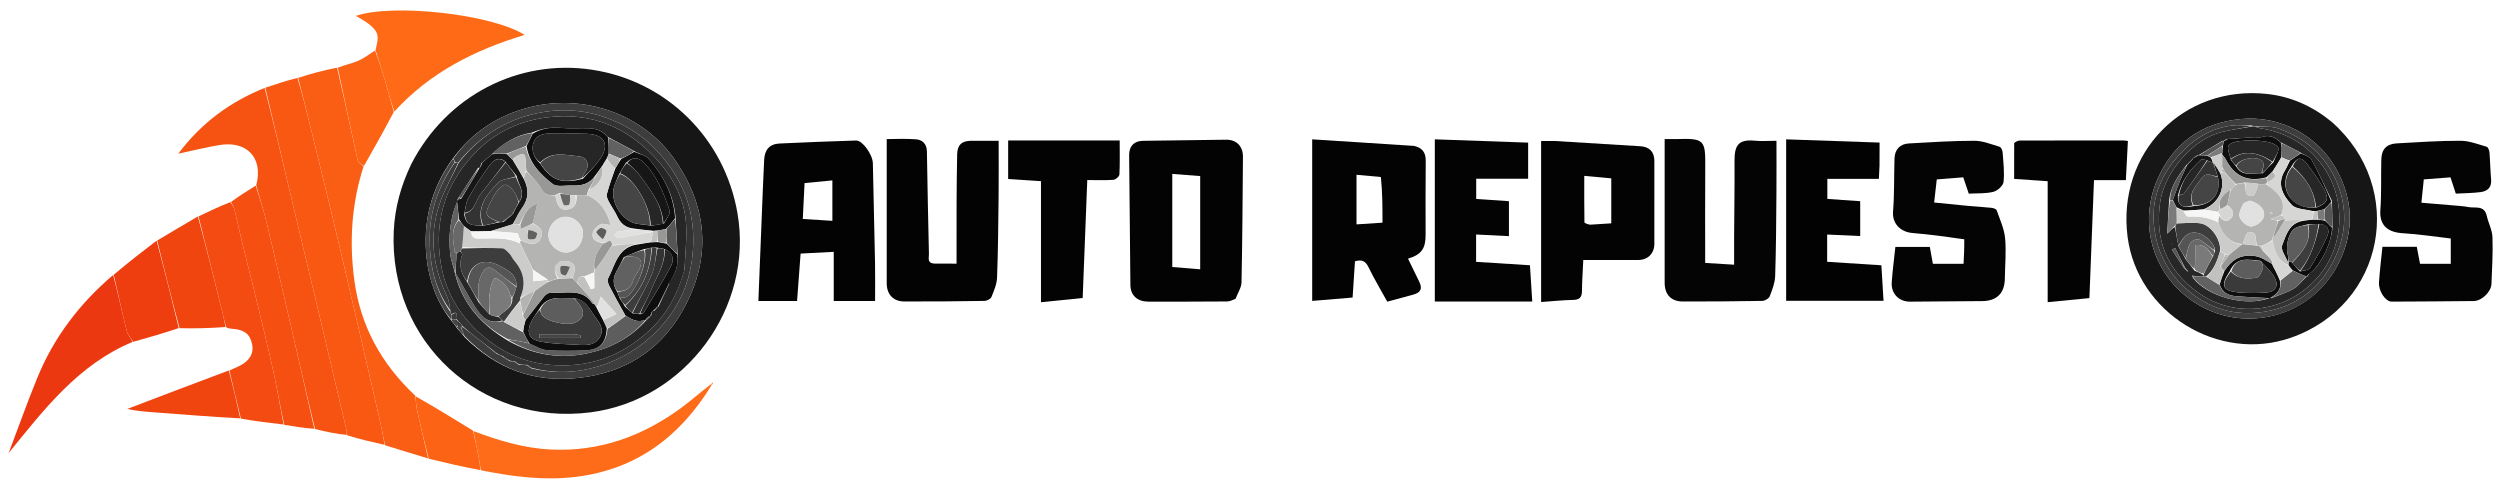 <svg id="emo96fclCOt1" xmlns="http://www.w3.org/2000/svg" xmlns:xlink="http://www.w3.org/1999/xlink" viewBox="0 0 1384 265" shape-rendering="geometricPrecision" text-rendering="geometricPrecision" project-id="3dda51b371e3464eb608fba55f7bb546" export-id="f404b28753ba40278fef01ba43aaf32e" cached="false"><path d="M1026,266c-342,0-683.5,0-1025,0-0-88.333-0-176.667-0-265c461.333-0,922.666-0,1384-0c0,88.333,0,176.666 0,265C1265.5,266,1146,266,1026,266M99.881,182.117c8.328-.219,16.656-.439,25.701-.351.987.08,1.974.168,2.962.238c6.708.475,9.846,2.905,11.026,8.545c1.065,5.092-1.468,9.384-7.182,12.106-1.779.847-3.592,1.623-6.131,2.457-18.586,7.084-37.172,14.168-55.758,21.253c5.82,1.371,11.564,1.659,17.296,2.094c15.071,1.145,30.137,2.354,45.961,3.854c7.748.901,15.496,1.802,23.954,3.071c5.429.798,10.859,1.596,17.072,2.628c5.714,1.067,11.429,2.133,17.741,3.655c6.801,1.536,13.602,3.072,20.961,5.077c7.837,2.343,15.674,4.687,24.193,7.381c9.372,2.189,18.745,4.378,28.815,6.831c17.24,2.877,34.536,5.166,52.046,3.065c33.862-4.062,58.131-22.447,75.996-51.195.045-.395.091-.789.136-1.184-.379.338-.758.675-1.755,1.251-5.398,4.419-10.596,9.11-16.228,13.207-21.327,15.514-44.927,24.008-71.645,22.754-14.98-.703-29.059-4.97-43.423-10.67-10.53-6.422-21.06-12.845-31.882-19.861-18.646-16.934-30.092-37.771-33.53-62.772-2.955-21.494-1.619-42.716,5.555-63.966c5.468-9.759,10.936-19.518,16.987-29.626c19.214-21.771,44.022-34.289,71.708-42.632C272.203,7.78,217.436,1.786,196.977,8.796c14.863,8.16,12.536,11.19,10.358,19.377-2.991,1.861-5.817,4.109-9.017,5.48-3.596,1.541-7.531,2.29-12.105,3.347-7.104,1.917-14.207,3.834-22.093,5.777-5.755,1.929-11.51,3.858-17.981,6.004-18.888,7.668-34.706,19.306-47.444,36.293c8.136-1.729,15.36-3.533,22.681-4.763c15.519-2.607,24.491,7.291,19.867,22.659-4.482,2.805-8.964,5.609-14.186,8.599-5.718,2.736-11.436,5.472-17.869,8.329-7.397,4.424-14.794,8.847-22.854,13.412-7.815,6.123-15.63,12.247-24.07,18.659-18.116,15.961-32.433,34.749-41.601,57.157-5.628,13.754-10.603,27.775-15.872,41.676c19.587-24.124,38.591-49.038,69.385-61.619c8.274-2.388,16.549-4.776,25.704-7.066M227.545,91.058c-5.612,11.693-8.993,24.012-9.571,36.958-2.729,61.201,48.137,107.986,108.876,100.262c52.611-6.69,90.46-57.943,81.417-110.251-7.176-41.51-39.161-73.107-80.378-79.405-40.871-6.245-80.73,14.402-100.344,52.435M1290.385,67.094c-10.315-8.394-22.085-13.632-35.265-15.077-46.52-5.103-83.284,32.616-77.292,79.087c5.422,42.054,50.268,69.79,90.352,55.88c52.125-18.089,64.461-82.836,22.205-119.89M684.183,165.012c1.088-2.908,3.064-5.798,3.124-8.727.474-23.135.602-46.278.791-69.419.048-5.926-3.553-9.59-9.381-9.53-15.311.159-30.621.373-45.931.616-4.959.079-7.733,2.931-7.691,7.935.201,23.973.426,47.946.696,71.918.065,5.747,3.854,9.184,10.027,9.189c14.49.011,28.981.002,43.47-.106c1.52-.011,3.035-.737,4.894-1.877m98.265-84.261c-18.651-1.202-37.301-2.403-56.019-3.609c0,30.094,0,59.645,0,89.442c7.682-.641,15.051-1.255,22.372-1.865.461-7.053.891-13.643,1.31-20.058c3.818-1.145,5.832-.135,7.458,3.2c3.18,6.522,6.913,12.773,10.424,19.15c5.057-1.368,9.678-2.591,14.282-3.871c4.284-1.191,5.289-3.247,3.447-7.128-2.025-4.267-4.135-8.494-6.244-12.813c7.414-2.251,9.739-5.534,9.741-13.113.004-13.649-.11-27.3.064-40.947.057-4.513-1.666-7.229-6.837-8.388M422.285,105.677c-.818,20.362-1.635,40.725-2.448,60.971c7.454,0,14.22,0,21.419,0c.66-8.856,1.298-17.405,1.959-26.269c6.034-.317,11.729-.616,18.341-.964c0,9.407,0,18.44,0,27.219c8.305,0,15.707,0,22.89,0c0-7.229.108-14.036-.021-20.839-.348-18.47-.79-36.939-1.21-55.407-.11-4.817-5.768-12.713-9.225-12.6-14.133.464-28.266.954-42.388,1.658-5.685.284-8.339,3.474-8.584,9.32-.223,5.319-.477,10.636-.734,16.91m939.123,8.322c-6.894-.585-13.789-1.17-20.92-1.776.49-4.786.905-8.839,1.321-12.907c5.293-.406,10.034-.77,14.771-1.134c1.032,3.155,1.945,5.946,2.949,9.014c4.725-.262,9.223-.267,13.65-.831c3.837-.489,6.309-2.523,5.895-7.021-.458-4.968-.495-9.975-.909-14.948-.093-1.121-.772-2.916-1.546-3.139-4.75-1.371-9.602-3.31-14.425-3.324-11.8-.035-23.609.78-35.403,1.448-5.617.318-8.366,3.266-8.502,8.859-.228,9.322.146,18.68-.525,27.965-.632,8.758,4.302,12.427,12.371,12.905c9.047.535,18.041,1.947,26.604,2.926c0,5.055,0,9.46,0,14.01-5.97,0-11.407,0-17.016,0-.616-3.239-1.19-6.252-1.793-9.422-6.609,0-12.684,0-19.012,0-.673,6.72-1.477,13.154-1.912,19.613-.334,4.966,3.614,10.762,7.057,10.748c15.155-.063,30.309-.157,45.463-.33c4.343-.05,9.581-5.115,9.746-9.431.331-8.646.863-17.311.555-25.942-.141-3.95-2.263-7.793-3.148-11.76-1.395-6.248-6.586-4.063-10.399-4.934-1.292-.295-2.635-.367-4.872-.589m-273.703,18.772c-.226,4.393-.452,8.787-.681,13.254-6.061,0-11.493,0-16.984,0-.581-3.181-1.111-6.086-1.7-9.316-6.497,0-12.732,0-19.065,0-.708,6.701-1.566,13.133-2.019,19.594-.438,6.237,3.988,10.736,10.152,10.696c13.315-.086,26.63-.229,39.946-.31c8.036-.048,12.415-4.372,12.517-12.409.095-7.489.851-15.036.142-22.445-.501-5.235-2.873-10.314-4.641-15.381-.25-.718-1.781-1.289-2.776-1.395-4.46-.474-8.945-.706-13.413-1.117-6.049-.556-12.091-1.196-18.445-1.831.533-4.676.995-8.726,1.458-12.79c5.234-.412,9.964-.784,14.654-1.153c1.074,3.17,2.024,5.972,3.065,9.042c4.709-.269,9.319.051,13.585-1.011c2.282-.568,5.417-3.358,5.648-5.426.601-5.393-.103-10.947-.493-16.423-.078-1.101-.856-2.842-1.672-3.087-4.578-1.374-9.266-3.326-13.917-3.329-12.128-.007-24.262.8-36.383,1.482-4.885.275-7.728,3.38-7.885,8.312-.311,9.808-.037,19.655-.813,29.422-.513,6.448,3.925,11.295,10.9,11.857c9.428.76,18.811,2.079,28.82,3.763M927.563,76.995c-2.411,0-4.821,0-6.014,0c0,27.047-.004,53.329.003,79.61.002,6.461,3.597,10.296,10.076,10.304c14.651.018,29.303-.071,43.95-.337c1.436-.026,3.636-1.271,4.116-2.489c1.424-3.608,2.913-7.461,3.04-11.264.512-15.305.565-30.626.699-45.942.086-9.753.016-19.508.016-28.937-4.216,0-8.212.312-12.142-.062-9.34-.889-11.126,3.064-11.073,11.399.087,13.819-.146,27.639-.224,41.459-.03,5.233-.005,10.466-.005,15.793-5.444-.329-10.016-.606-16.011-.968c0-17.994-.103-35.603.032-53.211.113-14.704-.375-15.913-16.463-15.354M516.947,145.933c-3.862-.218-2.637-3.206-2.685-5.253-.439-18.965-.815-37.932-1.126-56.899-.067-4.06-2.46-6.357-5.923-6.649-5.749-.485-11.569-.132-16.325-.132c0,26.91-.001,53.345.001,79.78 0,6.129,3.56,10.09,9.702,10.114c14.814.058,29.629-.072,44.441-.309c1.329-.021,3.373-1.069,3.819-2.159c1.41-3.441,2.988-7.099,3.124-10.725.568-15.131.693-30.28.859-45.423.112-10.257.021-20.516.021-30.336-5.405,0-10.375-.035-15.344.01-5.128.046-7.524,2.336-7.628,7.503-.18,8.986-.279,17.975-.321,26.964-.052,11.29-.013,22.581-.013,33.53-4.458,0-8.068,0-12.605-.015M860.37,78.057c-2.442,0-4.884,0-7.205,0c0,29.938,0,59.455,0,89.138c6.199-.435,11.999-1.057,17.808-1.174c3.741-.075,4.806-1.697,4.817-5.155.017-5.244.424-10.486.72-16.925c10.525,0,20.489.027,30.452-.011c5.27-.02,8.877-3.616,8.889-8.894.035-15.321.026-30.642.005-45.963-.007-5.058-2.794-7.821-7.742-8.114-15.602-.921-31.198-1.923-47.743-2.902m180.164,13.208c0-4.068,0-8.136,0-12.328-17.347-.601-34.426-1.192-51.72-1.79c0,30.014,0,59.752,0,89.384c18.116,0,35.972,0,53.911,0-.405-6.702-.785-12.988-1.189-19.671-10.107-.644-19.996-1.273-30.021-1.911c0-5.079,0-9.812,0-15.106c6.316.288,12.324.561,18.292.833c0-6.638,0-12.885,0-19.279-6.292-.44-12.313-.861-18.187-1.272c0-4.152,0-7.442,0-11.093c9.576,0,18.986,0,28.528,0c.115-2.513.213-4.669.385-7.765M825.5,166.94c7.444,0,14.888,0,22.763,0-.442-6.928-.85-13.332-1.281-20.097-10.122-.642-19.986-1.268-29.811-1.892c0-5.21,0-9.943,0-15.139c6.235.316,12.148.617,18.175.922c0-6.555,0-12.943,0-19.359-6.258-.417-12.162-.811-18.116-1.208c0-3.98,0-7.389,0-11.211c9.602,0,18.977,0,28.746,0c0-6.818,0-13.224,0-19.996-17.156-.608-34.344-1.216-51.664-1.83c0,30.111,0,59.8,0,89.809c10.264,0,20.226,0,31.188,0M565.52,77.749c-2.447,0-4.893,0-7.408,0c0,7.363,0,14.26,0,21.341c6.233.413,12.167.807,18.168,1.205c0,22.239,0,44.299,0,67.012c7.808-.79,15.422-1.56,23.088-2.336.859-22.005,1.692-43.357,2.548-65.29c5.278,0,9.932.207,14.544-.141c1.2-.09,3.189-1.863,3.246-2.944.316-6.083.152-12.192.152-18.847-17.491,0-35.418,0-54.338,0m549.512,1.913c0,6.415,0,12.83,0,19.401c6.694.448,12.61.844,18.556,1.241c0,22.342,0,44.405,0,66.978c7.813-.762,15.367-1.499,23.104-2.253.847-21.744,1.679-43.132,2.542-65.303c6.032,0,11.756,0,17.646,0c.399-7.701.758-14.609,1.124-21.671-1.095-.138-1.725-.287-2.355-.288-19.152-.014-38.305-.028-57.457.025-1.041.003-2.08.584-3.162,1.871Z" fill="none"/><path d="M227.731,90.734c19.429-37.709,59.288-58.356,100.159-52.111c41.218,6.298,73.202,37.895,80.378,79.405c9.043,52.308-28.805,103.561-81.417,110.251-60.739,7.724-111.605-39.062-108.876-100.262.577-12.946,3.959-25.266,9.756-37.283m25.279,90.994c1.321,1.458,2.641,2.917,4.271,4.967c17.671,17.623,38.758,25.38,63.726,22.428c24.21-2.862,43.373-14.509,55.691-35.131c16.932-28.347,16.134-57.169-2.608-84.805-17.805-26.254-50.831-37.383-80.737-29.845-17.592,4.434-31.871,13.754-43.028,28.937-11.749,16.408-16.368,34.815-14.148,54.683c1.393,12.472,5.54,24.212,13.829,34.778.971,1.109,1.943,2.218,3.004,3.989Z" fill="#161616"/><path d="M1290.661,67.318c41.98,36.83,29.644,101.577-22.481,119.665-40.084,13.91-84.93-13.826-90.352-55.88-5.991-46.471,30.772-84.19,77.292-79.087c13.18,1.446,24.95,6.684,35.541,15.302m4.556,77.316c8.229-17.485,7.378-34.584-2.056-51.384-9.896-17.623-30.411-29.671-52.985-27.324-21.919,2.279-37.36,13.617-46.008,33.783-9.176,21.398-4.178,45.809,13.071,61.741c28.036,25.896,72.169,16.645,87.978-16.816Z" fill="#161616"/><path d="M684.012,165.385c-1.688.767-3.203,1.493-4.724,1.504-14.49.108-28.98.118-43.47.106-6.173-.005-9.962-3.442-10.027-9.189-.27-23.972-.495-47.945-.696-71.918-.042-5.004,2.731-7.857,7.691-7.935c15.31-.243,30.62-.456,45.931-.616c5.828-.061,9.429,3.604,9.381,9.53-.189,23.141-.317,46.283-.791,69.419-.06,2.929-2.036,5.819-3.295,9.1m-35.038-34.886c0,5.772,0,11.543,0,17.315c5.55.458,10.299.851,15.455,1.277c0-17.464,0-34.354,0-51.616-5.25-.407-10.279-.797-15.455-1.198c0,11.315,0,22.269 0,34.223Z" fill="#030303"/><path d="M782.871,80.776c4.748,1.134,6.471,3.85,6.413,8.363-.174,13.647-.06,27.298-.064,40.947-.002,7.579-2.327,10.862-9.741,13.113c2.109,4.319,4.218,8.546,6.244,12.813c1.842,3.881.836,5.937-3.447,7.128-4.604,1.28-9.225,2.503-14.282,3.871-3.511-6.377-7.245-12.629-10.424-19.15-1.626-3.335-3.64-4.345-7.458-3.2-.419,6.414-.85,13.004-1.31,20.058-7.322.611-14.691,1.225-22.372,1.865c0-29.797,0-59.348,0-89.442c18.718,1.206,37.368,2.407,56.442,3.633M764.442,97.999c-4.354-.4-8.707-.8-13.474-1.237c0,9.483,0,18.191,0,27.454c4.791-.315,9.674-.637,14.376-.946c0-8.693,0-16.896-.902-25.27Z" fill="#030303"/><path d="M422.294,105.199c.249-5.796.502-11.113.726-16.432.245-5.846,2.9-9.036,8.584-9.32c14.122-.704,28.256-1.194,42.388-1.658c3.457-.114,9.115,7.782,9.225,12.6.42,18.469.861,36.937,1.21,55.407.128,6.803.021,13.61.021,20.839-7.183,0-14.585,0-22.89,0c0-8.78,0-17.813,0-27.219-6.612.347-12.307.647-18.341.964-.661,8.863-1.299,17.413-1.959,26.269-7.2,0-13.965,0-21.419,0c.813-20.246,1.63-40.608,2.456-61.448m38.507,11.209c0-5.382,0-10.763,0-16.545-5.735.555-10.419,1.008-15.398,1.49-.329,6.661-.643,13.036-.98,19.862c5.553.35,10.761.679,16.381,1.034c0-2.001,0-3.439-.003-5.84Z" fill="#030303"/><path d="M1361.867,114.023c1.778.198,3.121.27,4.413.565c3.812.871,9.004-1.314,10.399,4.934.886,3.967,3.008,7.811,3.148,11.76.308,8.63-.224,17.296-.555,25.942-.165,4.316-5.403,9.381-9.746,9.431-15.154.173-30.308.267-45.463.33-3.442.014-7.391-5.782-7.057-10.748.435-6.459,1.239-12.893,1.912-19.613c6.328,0,12.403,0,19.012,0c.603,3.171,1.177,6.184,1.793,9.422c5.608,0,11.046,0,17.016,0c0-4.55,0-8.954,0-14.01-8.562-.979-17.557-2.391-26.604-2.926-8.069-.477-13.003-4.147-12.371-12.905.671-9.286.297-18.643.525-27.965.137-5.593,2.886-8.542,8.502-8.859c11.794-.668,23.603-1.482,35.403-1.448c4.823.014,9.675,1.953,14.425,3.324.773.223,1.453,2.018,1.546,3.139.414,4.974.451,9.98.909,14.948.414,4.498-2.057,6.532-5.895,7.021-4.427.565-8.925.569-13.65.831-1.004-3.069-1.917-5.859-2.949-9.014-4.738.364-9.479.728-14.771,1.134-.417,4.068-.831,8.121-1.321,12.907c7.132.605,14.026,1.191,21.379,1.8Z" fill="#040404"/><path d="M1087.403,132.469c-9.706-1.381-19.089-2.7-28.516-3.46-6.975-.562-11.412-5.409-10.9-11.857.777-9.767.502-19.614.813-29.422.156-4.932,2.999-8.037,7.885-8.312c12.12-.683,24.255-1.489,36.383-1.482c4.651.003,9.339,1.954,13.917,3.329.816.245,1.593,1.986,1.672,3.087.39,5.475,1.094,11.03.493,16.423-.23,2.068-3.365,4.857-5.648,5.426-4.266,1.062-8.876.742-13.585,1.011-1.041-3.07-1.99-5.873-3.065-9.042-4.69.369-9.42.741-14.654,1.153-.463,4.064-.925,8.114-1.458,12.79c6.354.635,12.395,1.275,18.445,1.831c4.468.411,8.953.643,13.413,1.117.995.106,2.525.677,2.776,1.395c1.768,5.068,4.141,10.146,4.641,15.381.708,7.409-.047,14.956-.142,22.445-.102,8.036-4.481,12.36-12.517,12.409-13.315.08-26.63.224-39.946.31-6.164.04-10.59-4.459-10.152-10.696.454-6.461,1.311-12.893,2.019-19.594c6.333,0,12.568,0,19.065,0c.589,3.23,1.12,6.135,1.7,9.316c5.491,0,10.923,0,16.984,0c.23-4.467.455-8.86.378-13.556Z" fill="#040404"/><path d="M928.046,76.995c15.606-.558,16.093.65,15.98,15.354-.135,17.608-.032,35.217-.032,53.211c5.996.363,10.567.639,16.011.968c0-5.327-.025-10.56.005-15.793.078-13.82.311-27.641.224-41.459-.053-8.335,1.733-12.288,11.073-11.399c3.93.374,7.925.062,12.142.062c0,9.429.07,19.183-.016,28.937-.134,15.316-.187,30.637-.699,45.942-.127,3.802-1.616,7.655-3.04,11.264-.48,1.218-2.68,2.463-4.116,2.489-14.647.266-29.3.356-43.95.337-6.479-.008-10.074-3.843-10.076-10.304-.007-26.282-.003-52.563-.003-79.61c1.192,0,3.603,0,6.496,0Z" fill="#040404"/><path d="M517.411,145.94c4.073.008,7.683.008,12.141.008c0-10.949-.04-22.24.013-33.53.042-8.988.14-17.977.321-26.964.104-5.167,2.499-7.458,7.628-7.503c4.969-.044,9.938-.01,15.344-.01c0,9.819.091,20.078-.021,30.336-.166,15.144-.291,30.292-.859,45.423-.136,3.626-1.714,7.284-3.124,10.725-.446,1.089-2.49,2.137-3.819,2.159-14.812.237-29.627.367-44.441.309-6.142-.024-9.702-3.985-9.702-10.114-.002-26.435-.001-52.869-.001-79.78c4.756,0,10.575-.353,16.325.132c3.464.292,5.857,2.589,5.923,6.649.311,18.968.686,37.934,1.126,56.899.047,2.048-1.178,5.035,3.148,5.261Z" fill="#030303"/><path d="M860.843,78.061c16.072.975,31.669,1.977,47.27,2.898c4.948.292,7.735,3.056,7.742,8.114.021,15.321.03,30.642-.005,45.963-.012,5.279-3.62,8.874-8.889,8.894-9.963.038-19.927.011-30.452.011-.296,6.438-.703,11.681-.72,16.925-.011,3.459-1.075,5.08-4.817,5.155-5.809.117-11.608.738-17.808,1.174c0-29.683,0-59.2,0-89.138c2.321,0,4.763,0,7.678.004m19.37,46.322c3.924-.25,7.849-.499,11.793-.75c0-8.491,0-16.538,0-24.902-4.832-.443-9.392-.861-14.958-1.371c0,8.819-.04,17.241.098,25.66.008.511,1.427 1,3.067,1.363Z" fill="#030303"/><path d="M212.927,246.275c-6.801-1.536-13.602-3.072-20.682-5.263-.302-1.319-.215-2.01-.364-2.644-5.157-21.904-10.312-43.809-15.518-65.701-5.397-22.699-10.865-45.38-16.266-68.078-4.442-18.668-8.83-37.35-13.243-56.025c5.755-1.929,11.51-3.858,17.807-5.439c2.693,8.991,4.878,17.626,6.991,26.278c5.729,23.461,11.563,46.897,17.106,70.402c7.446,31.573,14.673,63.197,21.948,94.81.887,3.853,1.487,7.772,2.22,11.66Z" fill="#f85812"/><path d="M146.497,48.672c4.77,18.567,9.159,37.248,13.601,55.917c5.401,22.698,10.869,45.379,16.266,68.078c5.205,21.893,10.361,43.797,15.518,65.701.149.635.062,1.325.065,2.417-5.735-.64-11.449-1.707-17.557-3.288-4.631-19.028-8.833-37.55-13.117-56.052-4.437-19.163-8.87-38.329-13.479-57.451-1.733-7.189-3.956-14.259-5.955-21.383c4.03-15.008-4.942-24.906-20.461-22.299-7.321,1.23-14.546,3.035-22.681,4.763c12.738-16.987,28.556-28.625,47.802-36.402Z" fill="#f65312"/><path d="M1040.496,91.734c-.135,2.626-.234,4.783-.348,7.295-9.542,0-18.952,0-28.528,0c0,3.651,0,6.941,0,11.093c5.874.411,11.895.832,18.187,1.272c0,6.394,0,12.641,0,19.279-5.969-.272-11.976-.546-18.292-.833c0,5.294,0,10.026,0,15.106c10.024.638,19.913,1.268,30.021,1.911.404,6.683.784,12.97,1.189,19.671-17.939,0-35.795,0-53.911,0c0-29.633,0-59.371,0-89.384c17.295.599,34.373,1.19,51.72,1.79c0,4.192,0,8.26-.037,12.798Z" fill="#020202"/><path d="M825,166.94c-10.462,0-20.424,0-30.688,0c0-30.009,0-59.698,0-89.809c17.32.613,34.508,1.222,51.664,1.83c0,6.772,0,13.178,0,19.996-9.769,0-19.144,0-28.746,0c0,3.821,0,7.231,0,11.211c5.954.397,11.857.791,18.116,1.208c0,6.416,0,12.804,0,19.359-6.027-.306-11.94-.606-18.175-.922c0,5.196,0,9.928,0,15.139c9.825.623,19.69,1.249,29.811,1.892.431,6.765.839,13.169,1.281,20.097-7.875,0-15.319,0-23.263,0Z" fill="#030303"/><path d="M213.206,246.509c-1.012-4.122-1.613-8.041-2.499-11.894-7.275-31.613-14.503-63.237-21.948-94.81-5.543-23.505-11.377-46.941-17.106-70.402-2.113-8.652-4.298-17.287-6.6-26.291c6.953-2.278,14.057-4.195,21.554-5.657c4.04,17.441,7.633,34.44,11.443,51.389.283,1.258,2.122,2.165,3.238,3.236-6.698,20.757-8.034,41.979-5.079,63.472c3.438,25.001,14.884,45.838,33.667,63.513.423,3.197.505,5.697,1.032,8.099c1.95,8.887,4.047,17.742,6.089,26.609-7.837-2.343-15.674-4.687-23.79-7.264Z" fill="#fa5d14"/><path d="M566.016,77.749c18.423,0,36.35,0,53.841,0c0,6.655.164,12.763-.152,18.847-.056,1.081-2.046,2.854-3.246,2.944-4.612.347-9.266.141-14.544.141-.856,21.932-1.689,43.285-2.548,65.29-7.667.776-15.28,1.546-23.088,2.336c0-22.712,0-44.772,0-67.012-6.001-.398-11.934-.791-18.168-1.205c0-7.082,0-13.978,0-21.341c2.515,0,4.961,0,7.905,0Z" fill="#030303"/><path d="M1115.053,79.174c1.061-.799,2.1-1.381,3.141-1.384c19.152-.053,38.305-.039,57.457-.025.63 0,1.26.149,2.355.288-.366,7.062-.725,13.97-1.124,21.671-5.891,0-11.615,0-17.646,0-.863,22.171-1.696,43.559-2.542,65.303-7.737.755-15.291,1.491-23.104,2.253c0-22.573,0-44.636,0-66.978-5.947-.398-11.862-.794-18.556-1.241c0-6.571,0-12.986.021-19.888Z" fill="#030303"/><path d="M207.895,27.764c1.618-7.778,3.945-10.807-10.918-18.968c20.459-7.01,75.226-1.016,93.482,10.532-27.686,8.343-52.494,20.86-72.161,42.447-2.069-6.025-3.614-11.886-5.322-17.7-1.605-5.463-3.381-10.876-5.081-16.311Z" fill="#ff6a16"/><path d="M126.999,205.086c1.797-.808,3.61-1.584,5.389-2.431c5.714-2.722,8.248-7.014,7.182-12.106-1.18-5.64-4.318-8.07-11.026-8.545-.988-.07-1.975-.158-3.313-.814-.979-3.304-1.569-6.042-2.243-8.759-4.352-17.554-8.721-35.103-13.085-52.654c5.718-2.736,11.436-5.472,17.669-7.912c1.155,1.787,2.015,3.225,2.396,4.78c1.534,6.263,2.844,12.581,4.376,18.845c2.51,10.263,5.194,20.483,7.683,30.751c3.198,13.188,6.435,26.371,9.352,39.623c2.127,9.662,3.764,19.431,5.619,29.153-7.748-.901-15.496-1.802-23.623-3.277-2.379-9.267-4.378-17.96-6.378-26.653Z" fill="#f34b11"/><path d="M157.355,235.2c-2.211-9.905-3.847-19.675-5.974-29.336-2.917-13.252-6.155-26.434-9.352-39.623-2.49-10.268-5.173-20.488-7.683-30.751-1.532-6.264-2.843-12.582-4.376-18.845-.381-1.555-1.241-2.993-2.026-4.873c4.336-3.193,8.819-5.997,13.598-8.982c2.297,6.944,4.52,14.015,6.252,21.203c4.609,19.122,9.042,38.288,13.479,57.451c4.284,18.503,8.486,37.025,12.725,55.935-5.428-.401-10.857-1.198-16.642-2.18Z" fill="#f54f11"/><path d="M73.461,189.25c-30.078,12.513-49.082,37.427-68.669,61.551c5.269-13.901,10.244-27.922,15.872-41.676c9.168-22.407,23.485-41.196,41.976-56.893c2.714,10.463,4.943,20.69,7.479,30.841.55,2.2,2.199,4.125,3.342,6.177Z" fill="#ec3811"/><path d="M262.112,238.642c13.872,5.243,27.951,9.51,42.931,10.213c26.719,1.254,50.319-7.24,71.645-22.754c5.632-4.097,10.83-8.789,16.666-13.233.438-.026.689.167.689.167-17.373,28.539-41.642,46.924-75.504,50.987-17.509,2.1-34.806-.188-52.341-3.667-.504-2.371-.608-4.159-.939-5.905-1.001-5.278-2.091-10.54-3.146-15.808Z" fill="#ff6c19"/><path d="M109.547,119.837c4.722,17.49,9.091,35.04,13.443,52.594.673,2.717,1.263,5.454,1.884,8.605-8.336.642-16.664.861-25.475.646-4.456-16.461-8.428-32.487-12.401-48.513c7.397-4.424,14.794-8.847,22.549-13.332Z" fill="#f14510"/><path d="M86.666,133.239c4.303,15.956,8.276,31.982,12.291,48.394-8.231,2.774-16.506,5.162-25.138,7.583-1.501-2.018-3.15-3.943-3.7-6.143-2.536-10.15-4.765-20.377-7.167-30.985c7.753-6.532,15.568-12.655,23.714-18.849Z" fill="#ee3e10"/><path d="M207.615,27.968c1.98,5.231,3.756,10.644,5.361,16.107c1.708,5.814,3.253,11.675,5.031,17.874-5.307,10.118-10.775,19.877-16.481,29.883-1.354-.823-3.193-1.731-3.476-2.989-3.81-16.95-7.403-33.948-11.05-51.371c3.787-1.53,7.722-2.28,11.318-3.82c3.201-1.371,6.026-3.619,9.297-5.684Z" fill="#fc6315"/><path d="M126.628,205.099c2.371,8.681,4.37,17.374,6.371,26.482-15.067-.769-30.133-1.978-45.203-3.123-5.733-.436-11.477-.724-17.296-2.094c18.586-7.084,37.172-14.168,56.129-21.265Z" fill="#f14510"/><path d="M261.866,238.413c1.301,5.496,2.391,10.758,3.392,16.036.331,1.746.435,3.535.59,5.773-9.425-1.719-18.798-3.909-28.512-6.274-2.383-9.043-4.48-17.898-6.43-26.785-.527-2.402-.609-4.903-.886-7.802c10.539,5.978,21.069,12.4,31.845,19.051Z" fill="#fc6315"/><path d="M393.664,212.748c.25-.431.629-.768,1.008-1.106-.045.395-.091.789-.382,1.288-.246.104-.497-.089-.626-.182Z" fill="#ff6c19"/><path d="M250.903,87.926c10.58-14.831,24.859-24.151,42.45-28.585c29.906-7.538,62.932,3.591,80.737,29.845c18.742,27.636,19.54,56.458,2.608,84.805-12.318,20.622-31.481,32.268-55.691,35.131-24.968,2.952-46.055-4.806-63.873-23.086-.809-2.117-1.471-3.577-1.881-5.038.421-.003.59-.005,1.08.135c2.548,1.914,4.757,3.708,7.004,5.453c3.206,2.491,6.44,4.947,9.703,7.739.682.771,1.322,1.222,2.281,1.698c1.105.343,1.891.661,2.726,1.316c1.352,1.11,2.656,1.883,4.333,2.656c1.122.004,1.869.007,2.66.331.684.77,1.326,1.219,2.383,1.669c1.802.006,3.187.011,4.616.336.684.768,1.324,1.217,2.384,1.676c10.22,2.329,20.229,2.581,29.936.544c15.522-3.256,28.889-10.418,40.174-22.237c12.831-13.437,18.707-29.355,19.229-47.136.442-15.035-3.313-29.15-12.348-42.097-6.691-9.589-14.666-17.324-24.482-22.744-14.011-7.736-29.25-10.97-45.493-8.41-19.617,3.091-35.213,12.657-47.776,28.072-.779-.001-1.224-.001-1.693-.312-.372-.794-.721-1.278-1.069-1.761Z" fill="#3d3d3d"/><path d="M250.614,88.102c.637.308.986.791,1.054,1.741-8.571,12.812-13.611,26.114-13.765,41.269-.15,14.785,2.587,28.566,11.135,41.181.336.758.652,1.221.967,2.062-.003,1.135-.005,1.891-.033,2.673-.027.026-.08.077-.08.077-8.174-9.933-12.321-21.673-13.714-34.144-2.219-19.867,2.399-38.275,14.437-54.859Z" fill="#454545"/><path d="M255.001,180.999c.662,1.46,1.325,2.919,1.979,4.741-1.329-1.096-2.65-2.555-3.996-4.36-.026-.347.013-.378.347-.381.779-.002,1.225-.001,1.67 0Z" fill="#454545"/><path d="M252.939,181.049c-.991-1.093-1.962-2.202-2.991-3.628-.057-.317-.004-.368.398-.396c1.153-.028,1.903-.027,2.654-.026-0.0.001.001,0-.001.4-.002,1.468-.002,2.535-.002,3.603c0,0-.039.031-.058.047Z" fill="#454545"/><path d="M1295.061,144.976c-15.652,33.119-59.785,42.369-87.821,16.474-17.249-15.932-22.247-40.342-13.071-61.741c8.648-20.166,24.089-31.504,46.008-33.783c22.574-2.347,43.089,9.7,52.985,27.324c9.434,16.8,10.284,33.899,1.899,51.726M1248.333,69.999c-.444-.003-.889-.005-1.916-.594-3.789.027-7.638-.371-11.355.157-13.635,1.936-23.905,9.794-32.056,20.198-7.455,9.516-11.527,20.961-10.729,32.974.932,14.027,6.327,26.429,17.158,36.414c12.889,11.883,28.139,16.194,44.61,13.354c17.945-3.094,31.407-13.704,39.032-30.732c5.891-13.156,6.239-26.623.931-39.977-6.054-15.232-17.458-25.22-32.675-30.67-3.763-1.348-8.204-.803-13-1.125Z" fill="#3d3d3d"/><path d="M250.006,173.977c-.316-.463-.633-.925-.703-1.911-.419-3.002-.713-5.66-1.809-7.932-8.188-16.976-10.127-34.477-3.761-52.333c2.685-7.53,6.801-14.551,10.266-21.803c12.229-15.415,27.825-24.981,47.442-28.072c16.243-2.56,31.482.674,45.493,8.41c9.816,5.42,17.79,13.156,24.482,22.744c9.034,12.946,12.789,27.062,12.348,42.097-.522,17.781-6.398,33.699-19.229,47.136-11.286,11.819-24.652,18.981-40.174,22.237-9.707,2.036-19.716,1.784-29.979-.864-1.103-.778-1.743-1.227-2.384-1.675-1.386-.005-2.772-.01-4.617-.336-1.1-.77-1.741-1.22-2.381-1.669-.748-.003-1.495-.006-2.668-.347-1.727-1.111-3.029-1.884-4.332-2.657-.786-.318-1.572-.636-2.72-1.299-1.001-.796-1.641-1.247-2.28-1.698-3.222-2.471-6.455-4.927-9.661-7.418-2.247-1.746-4.456-3.539-7.008-5.842-1.327-1.602-2.328-2.674-3.329-3.745c0,0-.001.001-.001-.375-.177-2.215.273-4.882-2.995-2.648m128.955-24.742c.349-8.034,1.26-16.091.924-24.097-.586-13.991-6.741-26.146-15.801-36.297-16.039-17.968-36.047-26.898-60.697-23.919-15.073,1.822-28.217,7.742-38.887,18.254-17.177,16.921-24.274,37.442-20.633,61.644c2.906,19.322,13.289,34.02,28.439,45.041c12.025,8.749,25.924,12.881,41.442,12.383c17.987-.578,32.751-7.342,45.632-19.171c9.8-9,15.808-20.335,19.583-33.839Z" fill="#343333"/><path d="M253.665,89.999c-3.132,7.252-7.248,14.272-9.932,21.803-6.366,17.855-4.427,35.357,3.761,52.333c1.096,2.272,1.39,4.93,1.79,7.636-8.794-12.093-11.531-25.874-11.38-40.659.154-15.156,5.194-28.458,13.789-40.959.749-.155,1.194-.155,1.973-.154Z" fill="#3b3a3a"/><path d="M253,177.4c1.003.671,2.004,1.742,3.009,3.203-.165.391-.333.393-.754.396-.698 0-1.143-.001-1.923.001-.334-1.064-.334-2.132-.332-3.6Z" fill="#3b3a3a"/><path d="M278.048,197.339c1.254.436,2.556,1.209,3.909,2.319-1.253-.436-2.557-1.209-3.909-2.319Z" fill="#3b3a3a"/><path d="M273.041,194.325c.597.131,1.237.582,1.919,1.353-.597-.131-1.237-.582-1.919-1.353Z" fill="#3b3a3a"/><path d="M285.041,200.326c.598.129,1.238.579,1.923,1.348-.597-.129-1.239-.579-1.923-1.348Z" fill="#3b3a3a"/><path d="M292.04,202.331c.597.129,1.238.577,1.922,1.346-.597-.129-1.238-.577-1.922-1.346Z" fill="#3b3a3a"/><path d="M250.004,174.355c3.27-2.612,2.82.054,2.996,2.269-.751.374-1.502.374-2.628.376-.374-.754-.372-1.51-.369-2.644Z" fill="#3b3a3a"/><path d="M1247,69.991c.444.003.889.005,1.917.29c1.22.447,1.847.671,2.494.77c14.429,2.217,26.059,9.097,34.588,20.981c13.774,19.195,12.194,48.167-6.944,65.649-17.42,15.914-43.702,18.133-63.072,3.673-16.55-12.355-23.191-29.01-20.083-49.689c2.474-16.465,18.121-34.732,34.232-38.628c5.544-1.34,11.242-2.049,16.869-3.046m-37.127,78.513c-.169-.314-.427-.511-.785-1.33-1.658-3.309-3.315-6.618-4.973-9.927-.576.339-1.152.678-1.728,1.017c2.18,3.273,4.36,6.546,6.75,10.271.283.157.566.313,1.014.957.283.17.566.34.907.868.118-.052.235-.104.353-.155-.137-.068-.274-.137-.588-.676-.273-.181-.546-.361-.949-1.025m1.689-58.308c-.191.278-.381.556-.573.793c0,0,.041-.001-.566.305-4.425,5.967-9.059,11.837-9.658,20.526-.321,5.627-.643,11.254-1.004,17.58c1.906-2.011,3.095-3.266,4.265-3.62.656,3.407,1.312,6.815,2.077,10.904c1.289,2.11,2.579,4.219,3.983,7.01c1.507,1.828,3.015,3.657,4.814,6.157c1.692.67,3.384,1.34,5.101,2.595.008.195.016.389-.83.648-1.704-.054-3.409-.108-5.275-.493-.13-.036-.261-.073-.391-.109.133.198.266.397.476,1.283c8.132,10.524,29.413,16.225,42.369,11.224c0,0,.392.02,1.228.004c4.094-1.67,8.434-2.924,12.202-5.147c2.792-1.647,4.841-4.553,7.226-6.849c0,0-.048-.009.435.041.182-.362.364-.725.966-1.616c5.712-3.282,12.634-17.235,12.868-26.148-.092-4.421-.184-8.841-.305-14.064-3.747-7.67-7.289-15.454-11.397-22.926-.933-1.696-3.832-2.311-6.203-3.91-3.415-1.787-6.831-3.574-10.893-5.657-2.904-2.835-6.1-4.263-10.289-2.86-1.491.499-3.289.014-4.938.118-4.67.296-9.336.666-14.677,1.025-.519.342-1.038.683-1.564.988c0,0,.024.031-.735-.018-4.426,2.688-8.852,5.375-13.28,8.013c0,0,.05.006-.622.017-.561.353-1.121.707-1.904,1.246-.142.131-.273.272-.837.816-.214.322-.429.644-.642.918c0,0,.048-0-.426.206-.191.28-.381.56-.572.795c0,0,.044 0-.426.208m-9.359,45.044c.189-.066.379-.133.568-.199-.195-.065-.391-.13-.568.199Z" fill="#272626"/><path d="M1246.708,69.698c-5.336,1.29-11.033,1.999-16.577,3.339-16.111,3.895-31.758,22.162-34.232,38.628-3.107,20.679,3.533,37.334,20.083,49.689c19.37,14.459,45.652,12.241,63.072-3.673c19.137-17.483,20.718-46.454,6.944-65.649-8.528-11.884-20.158-18.764-34.588-20.981-.647-.099-1.274-.323-2.161-.772c3.879.042,8.32-.503,12.083.845c15.217,5.45,26.621,15.439,32.675,30.67c5.308,13.354,4.96,26.82-.931,39.977-7.625,17.028-21.087,27.638-39.032,30.732-16.47,2.84-31.721-1.472-44.61-13.354-10.831-9.985-16.226-22.387-17.158-36.414-.798-12.012,3.273-23.458,10.729-32.974c8.151-10.404,18.421-18.263,32.056-20.198c3.718-.528,7.567-.13,11.647.136Z" fill="#343333"/><path d="M378.898,149.649c-3.712,13.09-9.719,24.425-19.52,33.425-12.881,11.829-27.645,18.593-45.632,19.171-15.518.498-29.417-3.634-41.442-12.383-15.149-11.022-25.533-25.719-28.439-45.041-3.64-24.203,3.456-44.723,20.633-61.644c10.671-10.511,23.814-16.432,38.887-18.254c24.65-2.979,44.658,5.951,60.697,23.919c9.061,10.15,15.215,22.305,15.801,36.297.335,8.005-.575,16.063-.987,24.511m-18.377,24.979c.15-.628.299-1.256.598-2.213.136-.209.319-.361,1.274-.465.526-.662,1.051-1.324,1.611-1.958c0,0-.042-.01.584-.295c1.803-3.906,3.607-7.812,5.415-11.694c0,0-.024 0.0.299-.136.077-.084.233-.216.217-.243-.108-.177-.254-.332-.178-1.155c3.432-4.618,5.467-9.653,4.76-16.353-.374-6.39-.748-12.78-1.112-20.031-1.147-12.456-6.876-22.901-14.817-32.137-1.784-2.075-5.32-2.644-8.4-4.51-4.686-2.485-9.373-4.969-14.623-7.805-2.597-3.481-6.369-4.476-10.388-4.617-4.773-.167-9.594.317-14.326-.155-5.898-.588-11.371.079-16.886,2.539-8.838,1.36-16.012,5.934-22.664,12.357-1.642,1.44-3.284,2.88-5.498,4.659-.132.639-.264,1.277-.51,2.181-.101.169-.236.302-1.195.338-3.553,5.36-7.106,10.721-10.893,16.61-.104.162-.208.325-.47.832-.108.363-.216.726-.44,1.904-3.811,8.992-4.543,18.446-3.677,27.999.328,3.625,1.844,7.142,2.786,11.506c4.158,16.485,14.461,28.065,29.334,36.876c13.99,7.878,28.866,10.311,44.539,6.798c12.58-2.82,23.549-8.662,32.152-18.443c0,0-.058.001.392-.222.197-.265.394-.53,1.048-.997.285-.208.457-.485.548-.806c0,0-.035-.011.517-.364Z" fill="#272626"/><path d="M1205.993,136.001c-.656-3.407-1.312-6.815-1.764-10.839.402-.89.6-1.164,1.2-1.516c4.479-.096,8.615-.56,12.618-.026c5.955.793,11.818,9.35,10.901,15.703-1.57,5.254-3.329,9.983-7.479,13.61-.676.037-1.061.068-1.446.098-.008-.195-.016-.389.004-1.217c1.66-3.696,3.294-6.759,5.206-10.012.449-1.058.618-1.927,1.047-3.008-.207-4.222-5.77-9.105-9.864-9.859-6.027-1.109-8.004,3.171-10.423,7.066Z" fill="#3d3d3d"/><path d="M1273.746,84.869c1.994,1.113,4.893,1.728,5.826,3.424c4.109,7.472,7.65,15.255,11.093,23.36-1.431,1.684-2.557,2.934-4.037,4.226-1.45.339-2.548.636-3.982.921-.773.059-1.21.131-2.032.088-4.302-1.14-9.489-.95-11.87-3.443-4.858-5.087-8.559-11.524-3.784-19.09c1.052-1.666,1.745-3.558,2.874-5.498c2.151-1.43,4.031-2.709,5.911-3.988m8.822,29.982c5.706-2.303,6.981-4.582,4.172-9.786-2.722-5.043-6.081-9.797-9.601-14.338-3.322-4.285-5.672-3.764-8.71,1.672-8.378,11.072.242,24.143,14.139,22.452Z" fill="#0e0e0e"/><path d="M1233.245,76.99c4.667-.341,9.333-.71,14.003-1.006c1.649-.105,3.448.381,4.938-.118c4.189-1.402,7.385.025,10.735,3.363.324,2.926.202,5.35-.094,8.062-1.646,2.771-3.12,5.254-4.912,7.806-1.17,1.058-2.02,2.046-3.283,3.056-10.688,2.911-17.877-.884-22.591-10.153-.429-.844-1.217-1.505-1.852-2.46-.014-.208-.076-.62.089-.897.146-1.336.127-2.396.305-3.821.28-1.175.363-1.985.447-2.795c0,0-.024-.031.309.068.857-.302,1.381-.704,1.904-1.105m19.421,18.948c1.789-1.969,3.579-3.938,5.98-6.242.954-2.81,3.497-6.761,2.491-8.161-1.517-2.11-5.442-2.998-8.474-3.388-4.225-.543-8.601-.445-12.854-.03-2.232.218-5.591,1.207-6.189,2.731-.751,1.914.806,4.734,1.448,7.814.963,1.129,1.925,2.258,3.23,4.019c3.539,5.361,8.926,2.965,14.369,3.257Z" fill="#0e0e0e"/><path d="M1256.741,165.018c0,0-.392-.02-1.047.001-6.357-.317-12.068-.542-17.757-1.033-4.092-.353-7.654-1.796-9.131-6.546.81-2.727,1.603-5.063,2.701-7.524c3.81-5.823,8.134-8.885,15.598-8.324c4.576.344,7.334,2.687,10.79,4.527.037-.004.041-.079.014.287.549,1.339,1.125,2.312,1.787,3.592.876,1.823,1.665,3.339,2.418,5.279c1.152,5.229-1.817,7.654-5.373,9.742m-22.434-14.713c-5.089,7.518-4.03,10.663,4.354,11.523c5.175.531,10.461.485,15.661.141c5.643-.374,7.544-3.947,4.639-8.773-1.829-3.038-4.564-5.529-7.52-8.814-6.29-.444-13.236-2.822-17.133,5.922Z" fill="#0e0e0e"/><path d="M1214.072,87.676c.121-.151.252-.291.857-.519c1.013-.451,1.563-.805,2.113-1.16c0,0-.05-.006.364-.008c1.79.025,3.165.053,4.711.296.668.393,1.166.57,1.833,1.023.532,1.035.893,1.795.915,2.613-1.182-.275-2.023-.607-3.093-1.205-1.325-.262-2.856-.73-3.453-.181-5.824,5.358-10.619,11.437-12.622,19.668-.382,5.457,2.598,7.423,8.716,5.878c10.142-.441,15.378-6.864,13.365-16.347-.937-2.873-1.781-5.401-2.332-7.759c1.456,2.106,2.619,4.042,3.852,6.34c2.999,7.87-1.239,16.58-9.736,19.648-3.781.265-7.135.523-10.713.554-1.433-.642-2.641-1.057-3.929-1.79-.749-1.424-1.417-2.531-2.016-4.045c1.453-4.059,2.753-7.745,4.245-11.352c1.171-2.831,2.579-5.565,3.882-8.342c0-0-.041.001.233-.025.439-.342.604-.659.769-.975c0,0-.044-0.0.221-.041.437-.347.609-.654.781-.961c0,0-.048 0.0.244-.089.459-.467.626-.844.794-1.222Z" fill="#161616"/><path d="M1291,126.041c.039,8.155-6.882,22.108-13.029,25.774-.627.65-.821.916-1.014,1.182c0,0,.048.009-.335-.008-2.706-1.051-5.029-2.086-7.531-3.375-.848-1.028-1.518-1.803-2.191-2.917-.023-.783-.043-1.227.282-1.819.826-.02,1.308.107,1.824.559c1.346,1.749,2.658,3.173,4.193,4.858c2.101-.475,4.85-.667,5.704-2.039c3.577-5.743,6.989-11.668,9.636-17.878c1.354-3.176-.17-6.268-4.968-6.4-2.187.065-3.937.144-6.055.241-2.704.763-5.378,1.024-7.306,2.36-3.425,2.375-5.02,10.33-3.66,14.66.373,1.187.224,2.537-.024,3.713-1.375-3.15-4.019-6.82-3.129-9.127c2.171-5.628,3.826-12.539,12.085-13.632c1.761-.239,3.11-.458,4.809-.589c1.067.026,1.784-.036,2.905.037c1.539.193,2.673.251,3.996.57c1.395,1.451,2.601,2.64,3.808,3.829Z" fill="#0e0e0e"/><path d="M1228.788,157.831c1.495,4.359,5.057,5.803,9.149,6.155c5.688.49,11.4.715,17.561,1.044-12.104,4.97-33.386-.731-41.516-11.637.001-.381.075-.461.075-.461c1.704.054,3.409.108,5.54.13.812-.062,1.198-.092,1.947.223c2.657,1.745,4.951,3.146,7.245,4.546Z" fill="#626161"/><path d="M1224.954,141.991c-1.633,3.063-3.267,6.127-4.94,9.53-1.732-.33-3.424-1-4.906-2.244.21-4.962.21-9.35.21-13.575c6.152-.729,7.416,3.4,9.636,6.289Z" fill="#7b7a7a"/><path d="M1269.271,149.868c2.323,1.035,4.646,2.07,7.35,3.097-2,2.337-4.049,5.243-6.841,6.89-3.768,2.223-8.108,3.477-12.62,5.155c3.138-2.08,6.107-4.505,5.318-9.678c2.531-2.066,4.662-3.765,6.794-5.464Z" fill="#626161"/><path d="M1206.048,136.342c2.365-4.236,4.342-8.516,10.369-7.407c4.094.753,9.657,5.637,9.585,9.667-3.227-2.08-5.722-4.564-8.709-6.073-1.057-.534-4.127.862-4.851,2.168-1.369,2.469-1.706,5.511-2.471,8.315-1.289-2.11-2.579-4.219-3.923-6.67Z" fill="#565555"/><path d="M1210.028,143.353c.708-3.145,1.045-6.187,2.414-8.656.724-1.306,3.794-2.702,4.851-2.168c2.987,1.509,5.482,3.993,8.45,6.285.11,1.061-.06,1.93-.509,2.988-2.5-2.7-3.764-6.829-9.916-6.1c0,4.225,0,8.613-.355,13.239-1.863-1.591-3.37-3.419-4.935-5.588Z" fill="#686868"/><path d="M1202.833,111.09c.668,1.107,1.337,2.213,2.125,4.074.103,3.357.086,5.959.069,8.561-.198.273-.397.547-.789.987-1.384,1.422-2.573,2.677-4.479,4.688.361-6.326.683-11.953,1.451-17.965.838-.372,1.23-.358,1.622-.345Z" fill="#7b7a7a"/><path d="M1263.002,87.003c.122-2.424.245-4.848.244-7.626c3.292,1.433,6.708,3.219,10.311,5.249-1.692,1.522-3.572,2.801-6.089,4.18-1.914-.534-3.19-1.168-4.466-1.803Z" fill="#686868"/><path d="M1291.137,125.661c-1.343-.81-2.55-1.999-3.95-3.883-.198-2.444-.202-4.192-.207-5.941c1.127-1.25,2.253-2.5,3.699-3.784.411,4.387.503,8.808.458,13.608Z" fill="#565555"/><path d="M1202.903,110.682c-.462.394-.854.381-1.539.37 0-7.921,4.634-13.79,9.363-19.91-.999,2.624-2.407,5.358-3.579,8.189-1.492,3.607-2.792,7.292-4.245,11.352Z" fill="#565555"/><path d="M1221.947,86.069c-1.376-.028-2.751-.055-4.54-.056c4.013-2.66,8.439-5.348,13.245-8.011.297.834.214,1.644-.4,2.773-3.122,1.977-5.713,3.635-8.305,5.294Z" fill="#565555"/><path d="M1208.928,148.083c-2.18-3.273-4.36-6.546-6.541-9.819.576-.339,1.152-.678,1.728-1.017c1.658,3.309,3.315,6.618,4.934,10.337-.039.41-.121.499-.121.499Z" fill="#565555"/><path d="M1216.706,86.002c-.214.349-.764.703-1.666,1.062.209-.35.77-.703,1.666-1.062Z" fill="#565555"/><path d="M1202.194,135.043c.186-.132.382-.067.577-.002-.189.066-.379.133-.577.002Z" fill="#565555"/><path d="M1277.199,153.022c-.048-.29.145-.556.563-.942.042.242-.14.604-.563.942Z" fill="#626161"/><path d="M1232.908,77c-.187.392-.71.793-1.564,1.114.189-.422.708-.764,1.564-1.114Z" fill="#565555"/><path d="M1212.797,89.09c.065.204-.106.511-.543.88-.075-.217.116-.497.543-.88Z" fill="#565555"/><path d="M1213.851,87.872c.054.181-.113.558-.572,1.049-.078-.209.137-.531.572-1.049Z" fill="#565555"/><path d="M1211.797,90.092c.07.213-.094.529-.533.892-.083-.232.107-.51.533-.892Z" fill="#565555"/><path d="M1213.943,153.049c-.173-.161-.306-.36-.439-.558.13.036.261.073.472.275.081.166.007.246-.033.283Z" fill="#626161"/><path d="M1211,149.999c.137.068.274.137.411.205-.118.052-.235.104-.382-.024C1211,150,1211,149.999,1211,149.999Z" fill="#626161"/><path d="M1211,150.001c-.283-.169-.566-.339-.924-.754-.075-.245-.072-.259-.072-.259.273.181.546.361.908.777C1211,149.999,1211,150,1211,150.001Z" fill="#626161"/><path d="M1209.055,147.953c.392.04.65.237.884.792.065.242.062.256.055.258-.29-.155-.573-.311-.96-.694-.105-.226-.023-.315.022-.356Z" fill="#565555"/><path d="M252.998,111.465c.108-.363.216-.726.805-1.156.757-.092,1.033-.117,1.574-.362c3.542-5.796,6.819-11.373,10.096-16.95.17-.099.305-.233.693-.766.456-.961.626-1.558.795-2.155c1.642-1.44,3.284-2.88,5.402-4.678c3.007-.358,5.538-.359,8.217-.056c1.144,1.177,2.14,2.051,3.296,3.224c2.115,3.532,4.069,6.766,6.016,10.364c3.066,5.939,2.85,11.182-1.038,16.432-1.938,2.618-3.167,5.76-5.07,8.793-4.175,1.326-7.997,2.524-12.272,3.78-3.793.111-7.133.164-10.775.021-1.47-.994-2.638-1.79-3.91-2.841-.936-1.239-1.767-2.223-2.656-3.651-.43-3.629-.802-6.814-1.173-9.999m3.964,7.323c.965,5.091,2.912,6.255,10.876,6.091c2.732-.592,5.465-1.184,8.846-1.846.432-.048.865-.097,1.991-.145c1.727-1.307,3.454-2.614,5.37-4.594c1.017-2.087,2.035-4.173,3.601-6.744c3.367-4.986-.559-9.11-1.694-14.277-1.98-2.464-3.96-4.928-6.3-7.993-4.268-3.15-7.027.076-9.056,2.817-4.104,5.544-7.822,11.412-11.238,17.409-1.415,2.485-1.646,5.644-2.397,9.281Z" fill="#161616"/><path d="M351.125,84.041c2.729,1.262,6.265,1.831,8.049,3.906c7.941,9.236,13.669,19.681,14.565,32.786-1.748,2.425-3.245,4.2-5.175,6.063-1.851.376-3.269.665-5.045.865-.825.032-1.292.153-2.18.14-3.692-.442-6.962-.749-10.501-1.299-4.688-.463-7.388-2.843-9.185-6.799-1.286-2.833-3.219-5.365-4.655-8.14-.644-1.246-1.361-2.911-1.04-4.119c1.246-4.694,2.896-9.281,4.669-14.137c1.157-1.895,2.041-3.56,3.25-5.273c2.632-1.362,4.939-2.678,7.247-3.993m16.498,39.648c1.101-2.396,3.666-5.277,3.06-7.107-3.23-9.757-7.043-19.418-14.568-26.849-2.769-2.734-6.148-2.959-9.717.524-1.151,1.889-2.301,3.777-3.743,6.332-.871,2.128-1.861,4.217-2.593,6.392-2.808,8.341,4.294,19.792,12.947,20.959c2.271.306,4.549.571,7.642.985c2.108-.313,4.216-.625,6.972-1.235Z" fill="#0e0e0e"/><path d="M361.669,171.958c-.23.095-.414.247-.866.84-.489.983-.662,1.583-.834,2.182c0,0,.035.011-.286-.024-.799.302-1.277.64-1.799,1.25-.005.452.035.632.075.811c0,0,.058-.001-.332-.086-4.505,1.95-7.892.032-11.462-2.352-3.129-5.607-6.118-10.902-8.888-16.31-.626-1.223-1.144-3.185-.597-4.215c3.989-7.514,5.294-17.492,16.802-18.792c2.437-.408,4.48-.819,6.914-1.135c1.453-.003,2.516-.102,3.918-.088c1.726.307,3.113.501,4.792.905c2.157,2.134,4.023,4.058,5.89,5.982.816,5.889-1.219,10.924-4.8,16.089-.149.547-.214.987-.214.987s.024-0-.244.199c-2.104,4.059-3.938,7.919-5.773,11.779c0,0,.042.01-.307.008-.895.655-1.441,1.312-1.986,1.969m-18.387-6.376c.877,1.196,1.753,2.391,2.749,4.243c1.294,1.094,2.588,2.189,4.395,3.79c1.191.128,2.383.257,4.271.325.58-.305,1.415-.457,1.703-.937c5.189-8.653,10.678-17.16,15.241-26.137c1.492-2.935,1.158-7.382-4.288-9.138-1.126-.216-2.251-.432-4.13-.687-.751.045-1.502.09-2.931.099-1.096.284-2.192.568-4.095.856-3.449,1.308-6.897,2.616-10.841,4.397-1.295,2.518-2.5,5.088-3.907,7.541-2.197,3.83-2.421,7.535.354,11.893.439,1.043.879,2.086,1.479,3.755Z" fill="#0e0e0e"/><path d="M294.941,73.973c5.124-3.034,10.598-3.701,16.496-3.113c4.733.472,9.553-.013,14.326.155c4.019.141,7.79,1.136,10.827,5.16.443,3.316.446,6.088.329,9.147-.401,1.041-.683,1.795-1.22,2.73-.833,1.277-1.41,2.373-2.238,3.692-1.335,1.87-2.419,3.517-3.822,5.298-3.174,4.816-7.651,5.895-12.693,5.663-3.744-.173-8.599,1.012-11.015-.885-6.712-5.268-12.999-11.424-14.42-20.957c1.246-2.543,2.337-4.717,3.429-6.891m27.769,24.998c3.238-3.679,6.916-7.063,9.619-11.101c5.283-7.893,2.31-13.393-7.271-13.787-6.75-.277-13.522.031-20.28-.129-4.184-.099-8.04.936-9.413,4.976-1.41,4.147.045,8.155,3.759,11.745c6.113,9.224,11.945,11.349,23.585,8.296Z" fill="#0e0e0e"/><path d="M346.383,174.85c3.351,2.115,6.738,4.032,11.244,2.053-8.214,9.894-19.183,15.736-31.763,18.556-15.673,3.513-30.549,1.08-44.517-7.356c3.845.261,7.668,1.079,11.815,2.083c3.362,1.388,6.342,3.406,9.45,3.628c7.245.519,14.562.421,21.83.11c7.58-.324,11.093-4.217,11.93-11.912c3.586-2.38,6.798-4.772,10.011-7.163Z" fill="#5d5d5d"/><path d="M292.838,190.001c-3.823-.818-7.646-1.637-11.674-2.191-14.712-7.96-25.015-19.54-29.17-36.416.004-.392-.02-.377.268-.193c3.816,6.499,7.038,13.012,10.967,19.068c3.292,5.074,7.49,9.45,14.93,7.508.48.117.67.175.956.556c3.519,1.99,6.941,3.657,10.54,5.655c1.179,2.226,2.181,4.119,3.183,6.013Z" fill="#626161"/><path d="M294.746,73.686c-.896,2.461-1.988,4.635-3.571,7.11-3.909,1.615-7.326,2.929-10.742,4.243-2.531 0-5.062.001-8.024.026c6.13-5.732,13.304-10.306,22.337-11.379Z" fill="#626161"/><path d="M337.039,85.036c-.003-2.773-.006-5.546-.166-8.686c4.529,2.118,9.215,4.602,14.077,7.389-2.132,1.617-4.44,2.932-7.374,4.064-2.597-1.045-4.567-1.906-6.537-2.767Z" fill="#626161"/><path d="M375.048,140.521c-1.921-1.518-3.787-3.442-5.932-6.007-.225-3.029-.172-5.417-.118-7.805c1.496-1.776,2.992-3.551,4.736-5.545.621,6.172.995,12.562,1.314,19.357Z" fill="#565555"/><path d="M252.94,111.872c.43,2.778.802,5.963.837,9.671-4.506,6.002-2.84,12.05-1.975,18.0.033.227.855.339,1.129.829-.439,3.764-.698,7.204-.957,10.643c0,0,.023-.015.035-.022-.962-3.573-2.477-7.09-2.806-10.715-.866-9.553-.135-19.007,3.735-28.407Z" fill="#626161"/><path d="M265.078,92.966c-2.882,5.609-6.159,11.186-9.828,16.739-.67-.246-.948-.468-1.226-.69c3.553-5.36,7.106-10.721,11.054-16.049Z" fill="#565555"/><path d="M364.275,169.839c1.522-3.717,3.356-7.577,5.457-11.648-1.537,3.695-3.341,7.6-5.457,11.648Z" fill="#3d3d3d"/><path d="M362.031,171.954c.184-.652.729-1.309,1.607-1.979-.193.65-.719,1.312-1.607,1.979Z" fill="#3d3d3d"/><path d="M357.928,175.934c.478-.338.956-.675,1.74-.991.245.369.072.646-.709.955-.675.079-.853.058-1.03.036Z" fill="#3d3d3d"/><path d="M360.245,174.804c-.104-.423.069-1.022.484-1.841.092.408-.058,1.036-.484,1.841Z" fill="#3d3d3d"/><path d="M266.675,90.246c.117.428-.053,1.024-.453,1.853-.098-.407.034-1.045.453-1.853Z" fill="#565555"/><path d="M357.883,176.207c.223-.251.4-.229.847-.207.072.265-.125.53-.547.907-.265-.068-.305-.248-.3-.7Z" fill="#5d5d5d"/><path d="M370.142,157.935c-.162.068-.097-.372-.053-.589.177-.055.323.1.432.277.016.027-.14.16-.379.311Z" fill="#3d3d3d"/><path d="M253.908,109.279c.395-.043.673.179,1.077.645-.149.268-.425.293-1.103.213-.298-.268-.194-.43.026-.857Z" fill="#626161"/><path d="M1205.43,123.646c-.385-2.523-.368-5.126-.391-8.165c1.168-.022,2.376.393,3.691,1.394.927,1.444,1.784,3.077,2.561,3.039c5.805-.281,11.368.389,16.887,3.277c2.217,7.218,6.984,11.589,12.77,12.125-2.415,2.106-4.669,3.907-7.261,5.693-.787-.017-1.237-.019-1.822-.301-1.004-.759-1.872-1.238-2.74-1.717.741-6.021-5.121-14.579-11.077-15.372-4.004-.533-8.14-.07-12.618.026Z" fill="#cccccb"/><path d="M1228.949,139.322c1.044.148,1.911.627,2.769,1.693-.876,2.427-1.742,4.266-2.578,6.429.707,1.081,1.384,1.839,2.06,2.596-.792,2.336-1.585,4.672-2.395,7.399-2.311-1.009-4.605-2.41-6.972-4.162c3.787-3.971,5.546-8.701,7.116-13.955Z" fill="#c1c1c0"/><path d="M1281.811,114.77c-13.14,1.772-21.761-11.299-12.813-22.432c7.325,5.981,12.25,13.02,12.813,22.432Z" fill="#454545"/><path d="M1262.829,87.291c1.449.347,2.726.981,4.369,1.666-.491,1.839-1.184,3.731-2.236,5.397-4.776,7.567-1.075,14.004,3.784,19.09c2.38,2.492,7.568,2.303,11.844,3.777.024,1.731-.311,3.013-.647,4.294-1.349.219-2.699.439-4.695.359-3.888-.136-7.129.027-10.374-.036-.003-.226-.004-.678.01-1.013-.6-.846-1.214-1.356-1.872-2.193c2.344-5.819-.227-9.784-4.09-13.314-1.314-1.201-2.738-2.282-4.065-3.649.046-.231.121-.697.475-.717c4.961-2.973,5.216-3.564,2.905-5.925c1.473-2.483,2.946-4.966,4.593-7.737Z" fill="#d6d6d5"/><path d="M1282.189,114.811c-.942-9.453-5.866-16.492-12.919-22.697c2.197-5.151,4.547-5.672,7.869-1.387c3.519,4.54,6.879,9.295,9.601,14.338c2.81,5.205,1.535,7.483-4.55,9.746Z" fill="#272626"/><path d="M1286.628,115.878c.357,1.708.362,3.456.371,5.639-1.13.376-2.265.318-3.746-.263-.322-1.829-.297-3.136-.271-4.442c1.098-.297,2.196-.595,3.646-.933Z" fill="#7b7a7a"/><path d="M1282.646,116.799c.311,1.319.286,2.625.203,4.319-.774.45-1.491.512-2.558.486-.014-1.37.321-2.651.682-4.267.463-.406.9-.479,1.672-.538Z" fill="#c1c1c0"/><path d="M1234.986,88.012c-.561-2.429-2.118-5.248-1.367-7.162.598-1.524,3.957-2.513,6.189-2.731c4.253-.416,8.628-.513,12.854.03c3.032.39,6.958,1.277,8.474,3.388c1.007,1.4-1.537,5.352-3,8.05-8.473-5.903-16.882-6.446-23.151-1.574Z" fill="#272626"/><path d="M1251.97,95.94c-4.746-.294-10.134,2.103-13.819-3.985c1.172-3.578,8.694-5.558,12.71-3.755c4.101,1.842,1.421,5.047,1.109,7.739Z" fill="#454545"/><path d="M1254.977,100.973c0,0-.075.466-.513.725-1.769.262-3.1.265-4.721.005-2.437-.405-4.584-.547-7.096-.656-1.781.33-3.197.627-4.898.759-2.107-2.046-3.927-3.926-5.747-6.15-.59-1.166-1.18-1.987-1.794-3.249-.016-2.513-.009-4.585-.002-6.658.621.746,1.408,1.408,1.837,2.252c4.713,9.27,11.902,13.064,22.587,10.509.39,1.044.368,1.754.347,2.464Z" fill="#989897"/><path d="M1252.318,95.939c-.036-2.691,2.644-5.897-1.457-7.739-4.016-1.804-11.538.176-12.881,3.439-.987-.718-1.95-1.847-2.953-3.302c6.228-5.198,14.636-4.655,22.804,1.416-1.586,2.247-3.375,4.216-5.513,6.186Z" fill="#343333"/><path d="M1230.191,85.54c.007,2.28.001,4.353-.056,7.219-.072,1.271-.093,1.748-.197,2.424-.235.451-.444.641-.711.769-1.162-1.936-2.325-3.872-3.826-5.908-.339-.1-.196-.182-.196-.182-.362-.76-.723-1.519-.896-2.658c2.061-1.014,3.933-1.649,5.806-2.284c0,0,.062.412.076.62Z" fill="#cccccb"/><path d="M1230.28,84.644c-2.038.912-3.91,1.547-6.141,2.285-.857-.074-1.354-.251-2.022-.644c2.422-1.874,5.013-3.532,7.938-5.144.353,1.106.372,2.166.226,3.502Z" fill="#7b7a7a"/><path d="M1255.331,100.953c-.333-.69-.311-1.4-.287-2.466.853-1.344,1.703-2.332,2.873-3.39c2.63,2.292,2.375,2.882-2.586,5.856Z" fill="#b4b4b2"/><path d="M1252.066,144.93c2.329,2.737,5.065,5.228,6.893,8.266c2.905,4.826,1.004,8.399-4.639,8.773-5.199.344-10.486.39-15.661-.141-8.383-.86-9.443-4.005-3.718-11.54c4.361,4.523,9.53,4.161,14.409,3.4c1.374-.214,2.61-3.075,3.34-4.945.403-1.033-.378-2.527-.625-3.813Z" fill="#3b3a3a"/><path d="M1251.753,144.657c.561,1.56,1.341,3.054.938,4.086-.729,1.87-1.966,4.731-3.34,4.945-4.879.762-10.048,1.123-14.102-3.56c2.954-8.567,9.9-6.189,16.504-5.472Z" fill="#5d5d5d"/><path d="M1231.507,149.915c-.983-.632-1.66-1.39-2.046-2.56c1.715-2.386,3.139-4.358,4.563-6.33c2.255-1.801,4.51-3.602,7.122-5.68.357-.277.759-.265,1.069-.138c2.451.325,4.592.523,7.056.751.755.04,1.187.051,1.539.344.668,1.1,1.416,1.918,2.304,3.008c1.04,1.092,1.939,1.911,2.963,3.01.758,1.082,1.393,1.884,1.992,2.971-.094.467-.152.649-.211.831-3.419-1.845-6.176-4.188-10.753-4.531-7.464-.56-11.788,2.501-15.598,8.324Z" fill="#989897"/><path d="M1255.953,142.04c-.9-.819-1.799-1.638-2.85-3.055-.47-1.394-.789-2.191-.723-2.993c2.127-.981,3.87-1.957,5.667-2.554c1.453,5.809,2.839,11.246,8.857,13.598.67.775,1.339,1.55,2.188,2.578-1.953,1.952-4.084,3.651-6.578,5.294-1.152-1.572-1.941-3.088-2.724-5.314-.614-1.658-1.234-2.606-1.853-3.555c0-0-.004.074-.041.079.021-.178.08-.36.412-1.06-.602-1.352-1.478-2.185-2.354-3.018Z" fill="#d6d6d5"/><path d="M1257.909,146.405c.647.583,1.267,1.532,1.793,2.883-.669-.571-1.245-1.544-1.793-2.883Z" fill="#c1c1c0"/><path d="M1227.87,98.079c1.921,9.137-3.316,15.56-13.499,15.599-3.426-6.723,1.375-10.489,4.318-14.876c2.765-4.121,6.061-1.243,9.181-.723Z" fill="#454545"/><path d="M1227.778,97.734c-3.027-.175-6.323-3.053-9.088,1.068-2.943,4.387-7.744,8.153-4.74,14.889-5.655,1.935-8.635-.032-7.875-5.478c1.402-.469,2.512-.449,2.889-.964c4.409-6.042,8.708-12.166,13.037-18.267.842.332,1.683.665,2.865.939.34-.058.197.025.242-.045.89,2.458,1.734,4.986,2.671,7.859Z" fill="#343333"/><path d="M1221.772,88.715c-4.1,6.368-8.399,12.491-12.809,18.533-.376.516-1.487.496-2.633.714c1.371-7.992,6.165-14.071,11.99-19.429.596-.549,2.127-.081,3.453.181Z" fill="#272626"/><path d="M1229.298,96.315c.196-.49.405-.68.893-1.015.827.179,1.318.439,1.809.699c1.821,1.88,3.641,3.76,5.544,6.074-.796,1.281-1.673,2.127-2.899,3.002-4.066,2.726-7.108,5.749-5.762,11.214-.429.499-.729.741-1.444.904-2.761-.465-5.105-.851-7.449-1.237c8.07-3.061,12.308-11.771,9.309-19.642Z" fill="#c1c1c0"/><path d="M1219.562,115.963c2.772.38,5.116.766,8.01,1.439.836.695,1.122,1.103,1.114,1.731-.46,1.424-.625,2.628-.791,3.832-5.235-2.661-10.798-3.331-16.603-3.05-.776.038-1.634-1.595-2.336-2.812c3.472-.617,6.825-.875,10.606-1.14Z" fill="#f6f6f6"/><path d="M1266.865,145.052c-.091-1.275.058-2.626-.315-3.813-1.36-4.33.236-12.285,3.66-14.66c1.927-1.336,4.601-1.597,7.343-1.986c2.336,9.273-3.105,14.904-8.581,20.52-.482-.128-.964-.255-1.745-.259-.3.124-.361.198-.361.198Z" fill="#5d5d5d"/><path d="M1284.008,123.993c4.362.118,5.886,3.21,4.532,6.386-2.647,6.21-6.059,12.135-9.636,17.878-.854,1.372-3.604,1.564-5.435,1.824c6.054-7.985,8.772-16.842,10.538-26.089Z" fill="#272626"/><path d="M1283.572,123.979c-1.33,9.261-4.049,18.118-10.325,25.843-1.582-1.21-2.893-2.634-4.24-4.383c5.442-5.94,10.883-11.572,8.914-20.863c1.714-.453,3.464-.532,5.651-.597Z" transform="translate(0 0)" fill="#3d3d3d"/><path d="M1266.901,146.698c-6.015-2.014-7.4-7.451-8.847-13.494-.048-.614-.059-1.08.288-1.152c2.409-3.377,4.472-6.681,6.534-9.986c3.241-.163,6.483-.327,9.96-.171-7.612,1.392-9.267,8.303-11.438,13.931-.89,2.307,1.754,5.977,3.129,9.127.338.1.4.026.356.05-.025.468-.005.912.018,1.695Z" fill="#c1c1c0"/><path d="M284.138,124.028c1.55-2.905,2.779-6.048,4.717-8.666c3.888-5.251,4.103-10.493,1.137-16.812.465-1.719.823-2.694,1.512-3.582c2.989,3.166,6.3,5.905,8.124,9.416c1.882,3.623,4.439,3.796,7.853,3.927.941,5.957,2.825,8.215,6.67,7.651c4.594-.673,5.137-3.969,5.122-7.829c2.16-.085,3.89-.116,5.949-.016c7.281,3.305,10.923,8.937,12.844,16.536-2.304-.263-4.437-1.178-5.688-.49-1.807.994-3.896,2.986-4.228,4.844-.762,4.272,2.686,5.004,5.914,5.652-3.591,4.64-6.2,9.264-5.032,15.397-.013.422-.012.591-.364.832-1.847.738-3.342,1.404-5.225,2.078-3.564-.267-3.526,1.894-3.796,4.018-1.106-1.038-1.885-2.025-2.502-3.372.984-3.384,2.306-6.812-1.429-8.553-1.727-.805-4.751-.755-6.251.273-3.386,2.321-2.506,5.642-.788,8.836-2.093.73-3.868,1.298-5.662,1.599-.026-.446-.033-.625.165-.986-2.587-1.881-5.38-3.581-8.156-5.619-2.374-4.993-4.764-9.649-7.141-14.613.066-.721.119-1.132.544-1.495c5.656,2.932,9.322,2.571,11.028-1.306c1.961-4.457-1.206-6.279-4.47-8.223.87-3.829,1.67-7.288,2.47-10.746-6.177,2.019-7.446,6.851-9.782,11.206-1.441.013-2.488.027-3.536.042m38.505,3.226c-.359-.746-.671-1.519-1.085-2.233-2.593-4.469-8.029-6.251-12.333-4.064-4.626,2.35-6.816,7.902-4.944,12.537c1.613,3.996,6.52,6.957,10.237,6.178c5.478-1.149,8.478-5.334,8.125-12.417Z" fill="#b4b4b2"/><path d="M287.87,134.859c2.39,4.655,4.78,9.311,7.14,14.775.053,2.531.135,4.252.222,6.071c2.967-.284,5.355-.513,7.743-.742.007.179.014.357-.142,1.087-2.368,2.038-4.572,3.524-7.132,5.014-2.773,1.306-5.191,2.61-7.679,3.513c3.567-8.036,1.627-14.661-3.676-20.729-.862-.987-1.291-2.372-2.206-3.288-1.22-1.221-2.682-3.019-4.104-3.081-7.357-.32-14.734-.166-22.095-.647.337-4.134.664-7.798.991-11.462c1.168.797,2.336,1.593,3.814,2.985.48,4.122,3.105,3.682,5.385,3.68c7.372-.007,14.84-.794,21.739,2.825Z" fill="#cccccb"/><path d="M324.895,107.988c-1.73.031-3.46.062-5.977.09-1.513-.028-2.239-.052-3.348-.093-2.121-.338-3.859-.66-5.882-1.07-1.004.319-1.722.725-2.441,1.132-3.179.136-5.736-.037-7.618-3.66-1.824-3.512-5.136-6.251-8.148-9.85-.373-2.019-.349-3.52-.419-5.016-.216-4.588-1.094-5.134-5.018-3.055-.855.453-1.556,1.195-2.328,1.804-.996-.874-1.992-1.747-3.136-2.925c3.269-1.618,6.685-2.932,10.44-4.178c1.913,9.232,8.2,15.387,14.912,20.655c2.416,1.896,7.271.712,11.015.885c5.041.233,9.519-.847,12.708-5.292-1.001,2.68-2.336,5.123-3.925,7.782-.447,1.075-.641,1.934-.835,2.792Z" fill="#989897"/><path d="M287.098,112.034c-1.017,2.087-2.035,4.173-3.496,6.613-2.169,1.649-3.895,2.945-5.62,4.241-.432.048-.865.097-1.833-.108-7.683-3.106-8.081-4.038-4.652-10.733c1.205-2.353,2.404-4.785,4.067-6.799c1.158-1.403,3.429-3.283,4.622-2.938c1.872.541,3.523,2.59,4.763,4.355c1.079,1.535,1.46,3.561,2.149,5.37Z" fill="#454545"/><path d="M267.053,124.822c-7.179.222-9.126-.943-9.824-6.603c4.885-1.123,5.593-5.224,7.35-8.375.404-.724.759-1.493,1.268-2.137c4.705-5.954,9.44-11.886,14.166-17.824c1.98,2.464,3.96,4.928,5.554,7.749-3.593,1.353-7.787,1.401-9.823,3.521-6.189,6.445-12.268,13.432-8.691,23.668Z" fill="#343333"/><path d="M279.833,89.582c-4.546,6.239-9.28,12.17-13.986,18.125-.509.644-.864,1.413-1.268,2.137-1.757,3.151-2.465,7.252-7.359,7.983.493-2.676.724-5.835,2.139-8.32c3.416-5.997,7.134-11.865,11.238-17.409c2.029-2.741,4.788-5.967,9.236-2.516Z" fill="#272626"/><path d="M267.446,124.851c-3.969-10.265,2.11-17.252,8.299-23.697c2.036-2.12,6.23-2.168,9.868-3.17c1.476,4.458,5.402,8.582,1.76,13.809-.964-1.567-1.345-3.593-2.424-5.128-1.24-1.765-2.891-3.814-4.763-4.355-1.193-.345-3.464,1.536-4.622,2.938-1.663,2.015-2.863,4.447-4.067,6.799-3.429,6.695-3.031,7.627,4.328,10.769-2.521.88-5.254,1.471-8.379,2.034Z" fill="#3d3d3d"/><path d="M283.785,124.156c1.4-.142,2.448-.157,3.873.177.49,1.205.602,2.063.641,2.364c2.342-.991,4.479-1.895,6.616-2.8c3.333,1.572,6.501,3.394,4.539,7.852-1.706,3.878-5.372,4.238-11.312,1.057-.979-1.678-1.302-3.059-1.453-3.706-5.257-.436-9.991-.829-14.724-1.221c3.822-1.198,7.645-2.397,11.82-3.723m8.414,3.317c-.001,1.593-.309,3.293.184,4.715.148.428,2.759.519,3.798-.048.761-.415,1.375-2.931,1.052-3.174-1.236-.928-2.878-1.315-5.034-1.494Z" fill="#cccccb"/><path d="M271.513,127.936c5.186.336,9.919.728,15.177,1.164.151.647.474,2.028,1.081,3.658.231.66.178,1.071.112,1.792-6.912-3.309-14.38-2.522-21.752-2.515-2.28.002-4.905.443-5.084-3.482c3.332-.452,6.673-.505,10.465-.616Z" fill="#f6f6f6"/><path d="M256.828,125.116c-.223,3.918-.55,7.583-.957,11.944-.379,1.074-.677,1.45-1.209,1.959-.672.432-1.11.731-1.549,1.03-.454-.166-1.277-.278-1.31-.505-.866-5.95-2.531-11.998,2.033-17.556c1.225.905,2.057,1.889,2.992,3.128Z" fill="#686868"/><path d="M283.876,88.567c.612-.908,1.313-1.65,2.168-2.103c3.924-2.079,4.802-1.532,5.018,3.055.07,1.496.046,2.996.089,4.928-.335,1.409-.694,2.384-1.152,3.738-2.054-2.854-4.008-6.087-6.123-9.62Z" fill="#cccccb"/><path d="M278.328,122.889c1.378-1.296,3.104-2.592,5.179-3.904-1.377,1.29-3.105,2.597-5.179,3.904Z" fill="#3d3d3d"/><path d="M325.223,108.118c-.135-.989.059-1.847.86-2.933c5.994-3.113,8.086-7.722,7.628-13.663.578-1.096,1.155-2.192,2.167-3.163c1.782,1.809,3.129,3.493,4.477,5.177-1.5,4.627-3.149,9.214-4.396,13.908-.321,1.208.396,2.873,1.04,4.119c1.435,2.775,3.369,5.307,4.655,8.14c1.796,3.956,4.496,6.337,8.918,7.131-2.772.777-5.569.836-8.305,1.273-.805.129-1.44,1.329-2.152,2.038.806.612,1.728,1.859,2.4,1.736c6.372-1.164,12.701-2.56,19.166-3.543-.477,2.13-1.076,3.912-1.676,5.694-2.043.411-4.087.823-6.766.898-5.215.136-9.794.607-14.363.722-.738-4.799-3.234-.505-4.711-1.301-3.327-.338-6.776-1.071-6.013-5.343.332-1.858,2.421-3.85,4.228-4.844c1.251-.688,3.384.227,5.688.49-1.921-7.599-5.563-13.231-12.844-16.536m8.926,24.216c.583-1.523,1.471-3.026,1.572-4.581.032-.493-2.116-1.682-3.112-1.532-.992.15-2.68,2.099-2.525,2.366.857,1.475,2.184,2.677,4.065,3.746m4.451-.804c0,0-.128.087,0,0Z" fill="#d6d6d5"/><path d="M359.831,124.795c-2.274-.284-4.552-.549-6.823-.855-8.653-1.167-15.755-12.618-12.947-20.959.732-2.175,1.722-4.264,3.112-6.7c8.243,2.57,16.99,18.191,16.658,28.515Z" fill="#454545"/><path d="M360.241,124.859c-.077-10.388-8.824-26.01-16.922-28.912.777-1.913,1.928-3.802,3.681-5.687c2.87,2.319,5.467,4.396,7.345,6.993c5.855,8.102,12.312,15.99,12.631,26.732-2.108.313-4.216.625-6.734.874Z" fill="#272626"/><path d="M367.298,123.838c-.643-10.594-7.1-18.482-12.955-26.584-1.877-2.598-4.475-4.675-7.045-7.153c2.668-3.327,6.047-3.102,8.816-.368c7.525,7.43,11.338,17.092,14.568,26.849.606,1.831-1.959,4.711-3.384,7.256Z" fill="#161616"/><path d="M361.558,127.99c-6.342,1.33-12.671,2.726-19.043,3.89-.672.123-1.594-1.124-2.4-1.736.713-.709,1.347-1.909,2.152-2.038c2.737-.437,5.534-.496,8.574-1.031c3.537-.024,6.807.283,10.44.709.363.118.277.205.277.205Z" fill="#e1e1e1"/><path d="M368.564,126.796c.381,2.301.327,4.689.262,7.508-1.4.237-2.788.042-4.523-.658-.373-2.303-.399-4.1-.425-5.896c1.417-.289,2.835-.578,4.686-.954Z" fill="#989897"/><path d="M340.628,93.307c-1.621-1.455-2.968-3.138-4.495-5.129.103-1.061.384-1.815.786-2.856c2.089.575,4.059,1.436,6.332,2.527-.582,1.897-1.466,3.562-2.623,5.457Z" fill="#b4b4b2"/><path d="M363.519,127.661c.385,1.886.41,3.682.446,5.872-1.054.492-2.117.591-3.57.594.21-1.878.81-3.66,1.286-5.79-.123-.347-.038-.435.021-.419.525-.105.992-.226,1.817-.258Z" fill="#c1c1c0"/><path d="M338.865,136.008c4.579-.472,9.158-.943,13.979-1.082-10.872,1.636-12.177,11.614-16.165,19.128-.547,1.03-.029,2.993.597,4.215c2.77,5.408,5.759,10.704,8.888,16.31-2.994,2.662-6.207,5.054-9.888,7.111-1.137-1.753-1.805-3.172-2.087-4.611c2.59-1.068,4.794-2.116,7.073-3.2-3.454-3.874-6.165-6.916-8.644-9.697-.688,2.065-1.33,3.991-2.251,5.882-.683-.647-1.087-1.259-1.472-2.233-2.961-3.841-5.941-7.318-8.92-10.796-.057-2.176-.095-4.337,3.496-3.679c1.481,2.504,2.546,4.625,3.612,6.747.646-.193,1.293-.386,1.939-.579c0-2.903,0-5.806,0-8.708-.001-.169-.002-.338.323-.847c3.391-4.88,6.456-9.421,9.521-13.961Z" fill="#c1c1c0"/><path d="M341.711,161.147c-2.684-3.677-2.46-7.383-.263-11.213c1.407-2.454,2.612-5.024,4.599-7.75c1.514-.201,2.337-.213,3.159-.182c5.573.209,7.009,2.611,4.466,7.617-.963,1.896-2.568,3.562-3.134,5.546-1.322,4.634-4.36,6.241-8.828,5.981Z" fill="#626161"/><path d="M367.992,138.015c4.807,1.469,5.141,5.916,3.649,8.851-4.563,8.977-10.052,17.483-15.241,26.137-.288.48-1.123.632-2.052.581c1.743-4.38,4.208-8.259,5.844-12.461c2.948-7.572,8.185-14.409,7.8-23.109Z" fill="#272626"/><path d="M360.97,137.176c.751-.045,1.502-.09,2.638.31-.651,5.223-.994,10.296-2.88,14.711-3.075,7.197-7.158,13.964-10.815,20.913-1.294-1.094-2.588-2.189-3.75-3.908c9.644-8.932,13.878-19.706,14.807-32.025Z" fill="#3d3d3d"/><path d="M350.169,173.362c3.401-7.202,7.483-13.968,10.559-21.166c1.886-4.414,2.229-9.488,3.256-14.691c1.117-.209,2.242.006,3.688.366.705,8.844-4.532,15.68-7.48,23.252-1.636,4.202-4.102,8.081-6.193,12.491-1.191.257-2.382.129-3.83-.252Z" fill="#343333"/><path d="M341.756,161.487c4.422-.081,7.46-1.688,8.782-6.322.566-1.984,2.17-3.65,3.134-5.546c2.543-5.006,1.106-7.409-4.466-7.617-.822-.031-1.645-.019-2.912-.054c3.005-1.336,6.453-2.644,10.311-3.546c1.947,6.804-4.195,22.612-9.666,25.9-1.031.62-2.533.456-3.818.654-.439-1.043-.879-2.086-1.364-3.469Z" fill="#565555"/><path d="M343.201,165.269c1.204-.511,2.706-.348,3.738-.967c5.471-3.288,11.613-19.096,10.07-25.902c1.091-.692,2.187-.976,3.622-1.242-.589,12.337-4.823,23.111-14.527,31.715-1.069-.899-1.946-2.095-2.903-3.604Z" fill="#454545"/><path d="M298.999,90c-3.59-2.915-5.044-6.923-3.634-11.07c1.374-4.04,5.229-5.075,9.413-4.976c6.757.16,13.53-.148,20.28.129c9.581.393,12.554,5.894,7.271,13.787-2.703,4.037-6.381,7.422-9.938,10.769.208-1.156.684-2.02,1.272-2.799c2.995-3.964,1.79-8.839-3.14-9.274C313.245,85.923,305.269,83.411,298.999,90Z" fill="#272626"/><path d="M299.062,90.337c6.207-6.927,14.183-4.414,21.461-3.772c4.93.435,6.134,5.31,3.14,9.274-.588.779-1.064,1.643-1.62,2.82-10.973,3.364-16.805,1.24-22.98-8.322Z" fill="#454545"/><path d="M333.462,91.745c.708,5.718-1.384,10.327-7.125,13.224.981-2.433,2.316-4.875,3.636-7.689c1.069-2.018,2.154-3.665,3.489-5.535Z" fill="#b4b4b2"/><path d="M328.877,168.195c.404.611.808,1.223,1.397,2.167c1.3,2.468,2.415,4.603,3.529,6.738.668,1.419,1.336,2.838,2.1,4.579-.369,8.028-3.882,11.922-11.462,12.246-7.268.311-14.585.408-21.83-.11-3.108-.223-6.087-2.24-9.45-3.628-1.326-2.079-2.328-3.973-3.495-6.613.27-2.63.704-4.513,1.413-6.532c3.572-4.451,6.786-8.835,10.229-13.031.842-1.026,2.504-2.134,3.671-2.018c7.933.789,17.101-2.903,22.961,5.937.136.205.617.182.937.265m-30.466,3.129c-1.355,2.066-2.913,4.029-4.028,6.217-3.263,6.408-1.772,10.392,5.309,11.654c7.106,1.266,14.435,1.328,21.676,1.769c4.268.26,8.461-.285,10.824-4.469c2.422-4.287-.379-7.92-2.651-10.92-3.139-4.143-5.075-9.968-12.498-10.571-6.554.37-14.017-1.971-18.632,6.319Z" fill="#0e0e0e"/><path d="M254.894,138.886c.299-.376.597-.752.966-1.356c7.441-.217,14.818-.371,22.175-.051c1.423.062,2.885,1.86,4.104,3.081.915.916,1.344,2.301,2.206,3.288c5.303,6.068,7.243,12.693,3.606,21.039-.05,1.13-.1,1.551-.507,2.008-3.047,3.729-5.737,7.422-8.427,11.115-.189-.058-.378-.116-.859-.488-.916-.871-1.541-1.428-2.083-2.356c2.839-3.286,7.89-4.491,7.552-10.081.989-2.1,1.652-4.074,2.345-6.451.124-6.923-4.844-8.98-9.5-11.537-8.815-4.842-16.699-.905-17.864,8.782-3.521-4.669-4.792-9.442-2.734-14.84.197-.518-.63-1.426-.981-2.152Z" fill="#3d3d3d"/><path d="M254.661,139.019c.585.594,1.412,1.502,1.214,2.02-2.058,5.398-.786,10.172,2.806,15.188c2.32,3.954,4.263,7.377,6.286,11.132c2.058,2.444,4.037,4.555,6.275,6.944c1.757.596,3.253.915,4.75,1.234.625.557,1.25,1.115,1.875,1.927-7.149,2.255-11.347-2.121-14.639-7.195-3.928-6.055-7.151-12.569-10.967-19.068-.029-3.623.23-7.063.669-10.827.619-.624,1.058-.923,1.73-1.354Z" fill="#272626"/><path d="M279.115,178.333c2.593-4.016,5.283-7.709,8.657-11.178.971,2.492,1.257,4.761,1.517,7.413.488,1.125,1.002,1.868,1.516,2.611-.435,1.883-.869,3.767-1.316,6.064-3.434-1.252-6.856-2.919-10.375-4.909Z" fill="#cccccb"/><path d="M1257.995,132.124c0,0,.01.467.004.701-1.749,1.21-3.491,2.187-5.895,3.17-.846.013-1.03.019-1.214.025-.432-.011-.864-.022-1.554-.421-.497-2.345-.364-4.472-1.148-6.178-.344-.747-3.276-1.312-3.784-.776-1.208,1.274-1.705,3.241-2.413,4.96-.177.431-.065.981-.086,1.476c0,0-.402-.012-.599-.04-6.143-.26-10.91-4.63-13.127-11.848-.119-1.431.046-2.636.542-3.671c1.67,3.304,4.481,3.395,6.194,1.548c2.482-2.677,1.166-5.391-1.932-7.489.679-3.099,1.345-5.816,2.01-8.533.878-.846,1.755-1.692,2.837-2.807c1.62-.566,3.036-.863,4.769-.826.55,2.293.407,4.424,1.188,6.133.347.76,3.394,1.322,3.764.846c1.187-1.528,1.711-3.577,2.453-5.441.114-.287.025-.655.03-.985c1.331-.003,2.662-.005,4.385-.036c1.765,1.108,3.188,2.189,4.503,3.39c3.864,3.53,6.434,7.495,3.949,13.512-1.585,1.016-3.073,1.508-5.971,2.465c2.413.46,3.311.631,4.13,1.158-1.063,3.46-2.049,6.564-3.034,9.669m-12.381-21.049c-1.326.637-3.297.937-3.843,1.981-1.132,2.165-2.559,5.072-1.914,7.033.724,2.202,3.359,4.616,5.616,5.205c1.772.463,4.8-1.19,6.276-2.809c3.659-4.013,1.176-8.964-6.135-11.411m12.578,6.996c-.384-.286-.767-.572-1.151-.859-.177.373-.354.745-.531,1.118.432.046.864.092,1.682-.259Z" fill="#b4b4b2"/><path d="M1233.687,141.01c-1.087,1.987-2.511,3.959-4.255,6.021.545-1.75,1.41-3.589,2.422-5.735.596-.305,1.046-.303,1.833-.286Z" fill="#b4b4b2"/><path d="M1258.342,132.052c.638-3.033,1.624-6.137,3.011-9.651c1.44-.686,2.478-.963,3.516-1.239c0-0.0.001.451.004.678-2.06,3.531-4.122,6.836-6.531,10.213Z" fill="#989897"/><path d="M1264.883,120.826c-1.052.611-2.09.888-3.452,1.219-1.222-.117-2.119-.288-4.532-.748c2.898-.957,4.385-1.449,6.014-2.139.756.312,1.37.823,1.97,1.668Z" fill="#c1c1c0"/><path d="M1249.743,101.703c.285.594.375.962.26,1.249-.741,1.863-1.266,3.912-2.453,5.441-.37.476-3.417-.086-3.764-.846-.78-1.709-.638-3.84-.823-6.166c2.195-.225,4.342-.083,6.779.322Z" fill="#cccccb"/><path d="M1232.001,95.655c-.492.084-.984-.176-1.728-.553-.231-.594-.21-1.072-.116-1.902.663.468,1.254,1.29,1.844,2.456Z" fill="#b4b4b2"/><path d="M1242.214,135.207c-.289-.622-.402-1.172-.224-1.603.708-1.719,1.205-3.685,2.413-4.96.508-.536,3.441.028,3.784.776.784,1.706.65,3.833.825,6.149-2.206.161-4.347-.037-6.798-.362Z" fill="#cccccb"/><path d="M1256.077,142.32c.752.553,1.629,1.386,2.266,2.453-.873-.568-1.508-1.37-2.266-2.453Z" fill="#c1c1c0"/><path d="M1250.81,136.302c.264-.288.448-.294.909-.303.595.795.914,1.592,1.244,2.713-.737-.493-1.484-1.311-2.153-2.411Z" fill="#c1c1c0"/><path d="M1232.969,113.962c3.111,1.716,4.427,4.429,1.945,7.107-1.713,1.847-4.525,1.757-5.899-1.767-.322-.796-.608-1.205-1.028-1.821.166-.45.466-.692,1.085-1.458c1.512-1.037,2.704-1.548,3.897-2.06Z" fill="#d6d6d5"/><path d="M1232.982,113.579c-1.206.894-2.398,1.406-3.781,2.185-1.665-4.94,1.377-7.964,5.443-10.689-.318,2.688-.984,5.404-1.662,8.504Z" fill="#989897"/><path d="M322.76,127.633c.236,6.705-2.764,10.89-8.242,12.039-3.716.78-8.623-2.182-10.237-6.178-1.872-4.635.318-10.187,4.944-12.537c4.304-2.186,9.739-.405,12.333,4.064.414.714.726,1.487,1.202,2.611Z" fill="#e1e1e1"/><path d="M291.079,177.042c-.788-.607-1.302-1.349-1.469-2.623c2.38-4.806,4.414-9.082,6.447-13.358c2.205-1.487,4.409-2.973,6.795-4.743c1.957-.852,3.732-1.42,6.16-1.981c3.092-.117,5.532-.24,7.971-.364.778.987,1.557,1.973,2.663,3.012c3.307,3.529,6.287,7.007,9.248,10.848-.338.28-.819.303-.955.098-5.861-8.841-15.028-5.149-22.961-5.937-1.167-.116-2.829.992-3.671,2.018-3.443,4.196-6.657,8.58-10.229,13.031Z" fill="#989897"/><path d="M338.875,135.651c-3.075,4.897-6.14,9.438-9.517,14.065-1.494-5.793,1.115-10.417,4.706-15.057c1.576.487,4.072-3.807,4.81.992Z" fill="#989897"/><path d="M294.985,123.526c-2.206,1.275-4.344,2.18-6.685,3.171-.039-.301-.152-1.158-.248-2.362c1.958-4.703,3.227-9.535,9.404-11.555-.8,3.458-1.601,6.917-2.47,10.746Z" fill="#989897"/><path d="M317.145,153.612c-2.601.484-5.04.608-7.815.563-2.371-3.201-3.251-6.522.135-8.843c1.5-1.028,4.524-1.077,6.251-.273c3.735,1.74,2.413,5.169,1.429,8.553m-1.915-6.313c-1.606-.034-3.333-.409-4.749.092-.469.166-.479,2.718-.035,3.937.246.675,2.588,1.382,2.748,1.164c1.018-1.384,1.691-3.021,2.036-5.193Z" fill="#cccccb"/><path d="M315.953,108c.726.025,1.452.049,2.535.131.801,3.864.258,7.159-4.336,7.832-3.845.564-5.729-1.694-6.67-7.651.484-.673,1.202-1.08,2.26-.993.971,2.41,1.434,4.416,2.362,6.177.205.389,2.866.19,3.008-.22.575-1.656.608-3.501.84-5.276Z" fill="#d6d6d5"/><path d="M328.668,150.889c.353,2.83.353,5.733.353,8.636-.646.193-1.293.386-1.939.579-1.065-2.122-2.13-4.243-3.223-6.755c1.467-1.056,2.962-1.722,4.809-2.46Z" fill="#f6f6f6"/><path d="M303.181,154.781c-2.593.411-4.981.639-7.948.924-.087-1.819-.17-3.54-.238-5.733c2.806,1.229,5.599,2.928,8.186,4.809Z" fill="#f6f6f6"/><path d="M295.702,161.064c-1.678,4.273-3.711,8.549-6.065,12.972-.607-2.121-.894-4.39-1.507-6.919-.277-.68-.227-1.101-.107-1.831c2.489-1.613,4.907-2.916,7.68-4.223Z" fill="#b4b4b2"/><path d="M315.57,107.984c.15,1.791.117,3.636-.457,5.292-.142.41-2.803.608-3.008.22-.928-1.761-1.392-3.766-2.077-6.089c1.684-.083,3.422.239,5.543.577Z" fill="#686868"/><path d="M292.532,127.268c1.823.384,3.465.771,4.701,1.699.324.243-.291,2.758-1.052,3.174-1.039.567-3.65.477-3.798.048-.493-1.422-.185-3.122.149-4.92Z" fill="#626161"/><path d="M333.792,132.446c-1.524-1.182-2.851-2.384-3.707-3.86-.155-.267,1.533-2.216,2.525-2.366.996-.151,3.145,1.039,3.112,1.532-.102,1.555-.989,3.058-1.93,4.694Z" fill="#5d5d5d"/><path d="M338.537,131.572c-.064.043.064-.043,0,0Z" fill="#c1c1c0"/><path d="M334.189,177.08c-1.5-2.115-2.615-4.249-3.636-6.682.735-2.224,1.377-4.15,2.065-6.215c2.479,2.781,5.19,5.823,8.644,9.697-2.279,1.083-4.483,2.131-7.073,3.2Z" fill="#e1e1e1"/><path d="M317.964,165.051c6.501.558,8.438,6.383,11.577,10.526c2.273,3,5.073,6.632,2.651,10.92-2.363,4.183-6.556,4.728-10.824,4.469-7.24-.441-14.57-.502-21.676-1.769-7.081-1.262-8.572-5.246-5.309-11.654c1.114-2.189,2.672-4.151,4.344-5.989.641,1.13.77,2.182,1.324,2.909c2.861,3.751,14.518,6.182,18.734,3.998c4.382-2.27,5.125-5.625,2.115-9.636-.956-1.274-1.955-2.516-2.935-3.773m-.799,19.951c-6.181,0-12.362,0-18.543,0c.033.695.066,1.391.099,2.086c7.544,0,15.088,0,22.632,0c.038-.507.077-1.013.115-1.52-1.138-.188-2.275-.376-4.303-.566Z" fill="#3b3a3a"/><path d="M317.504,165.028c1.44,1.279,2.439,2.521,3.396,3.796c3.01,4.011,2.267,7.366-2.115,9.636-4.215,2.184-15.873-.247-18.734-3.998-.554-.727-.683-1.778-1.011-3.047c3.986-8.381,11.449-6.039,18.464-6.387Z" fill="#5d5d5d"/><path d="M270.983,174.025c-1.978-2.112-3.957-4.223-5.737-6.881-.542-5.374-1.049-10.167,1.121-14.827c1.5-3.221,3.369-5.733,7.125-3.023c4.271,3.081,8.311,6.481,12.451,9.743-.663,1.974-1.326,3.948-2.532,5.707-.84-1.145-1.166-2.068-1.43-3.007-1.018-3.633-7.371-8.935-8.438-7.361-1.765,2.604-2.232,6.279-2.614,9.576-.384,3.312.003,6.713.053,10.075Z" fill="#686868"/><path d="M271.243,174.303c-.31-3.639-.697-7.04-.313-10.352.382-3.297.849-6.972,2.614-9.576c1.067-1.574,7.42,3.728,8.438,7.361.263.94.59,1.862,1.104,3.133.881,5.805-4.17,7.01-7.009,10.296-1.58.052-3.077-.267-4.834-.863Z" fill="#7b7a7a"/><path d="M285.974,158.634c-4.171-2.86-8.211-6.26-12.481-9.341-3.756-2.71-5.625-.198-7.125,3.023-2.17,4.66-1.663,9.454-1.201,14.495-2.222-3.208-4.165-6.631-6.18-10.401.789-10.218,8.674-14.156,17.488-9.314c4.655,2.557,9.623,4.615,9.5,11.537Z" fill="#565555"/><path d="M1245.999,111.071c6.926,2.45,9.41,7.401,5.75,11.414-1.476,1.619-4.504,3.272-6.276,2.809-2.257-.59-4.892-3.003-5.616-5.205-.645-1.961.782-4.868,1.914-7.033.546-1.045,2.517-1.344,4.228-1.984Z" fill="#e1e1e1"/><path d="M1257.999,118.27c-.625.153-1.057.107-1.489.061.177-.373.354-.745.531-1.118.384.286.767.572.958,1.057Z" fill="#c1c1c0"/><path d="M315.452,147.608c-.566,1.863-1.239,3.501-2.257,4.884-.16.218-2.502-.489-2.748-1.164-.444-1.219-.434-3.77.035-3.937c1.416-.502,3.143-.126,4.97.216Z" fill="#626161"/><path d="M317.61,185.003c1.583.189,2.72.377,3.858.565-.039.507-.077,1.013-.115,1.52-7.544,0-15.088,0-22.632,0-.033-.695-.066-1.391-.099-2.086c6.181,0,12.362,0,18.988.001Z" fill="#454545"/></svg>
